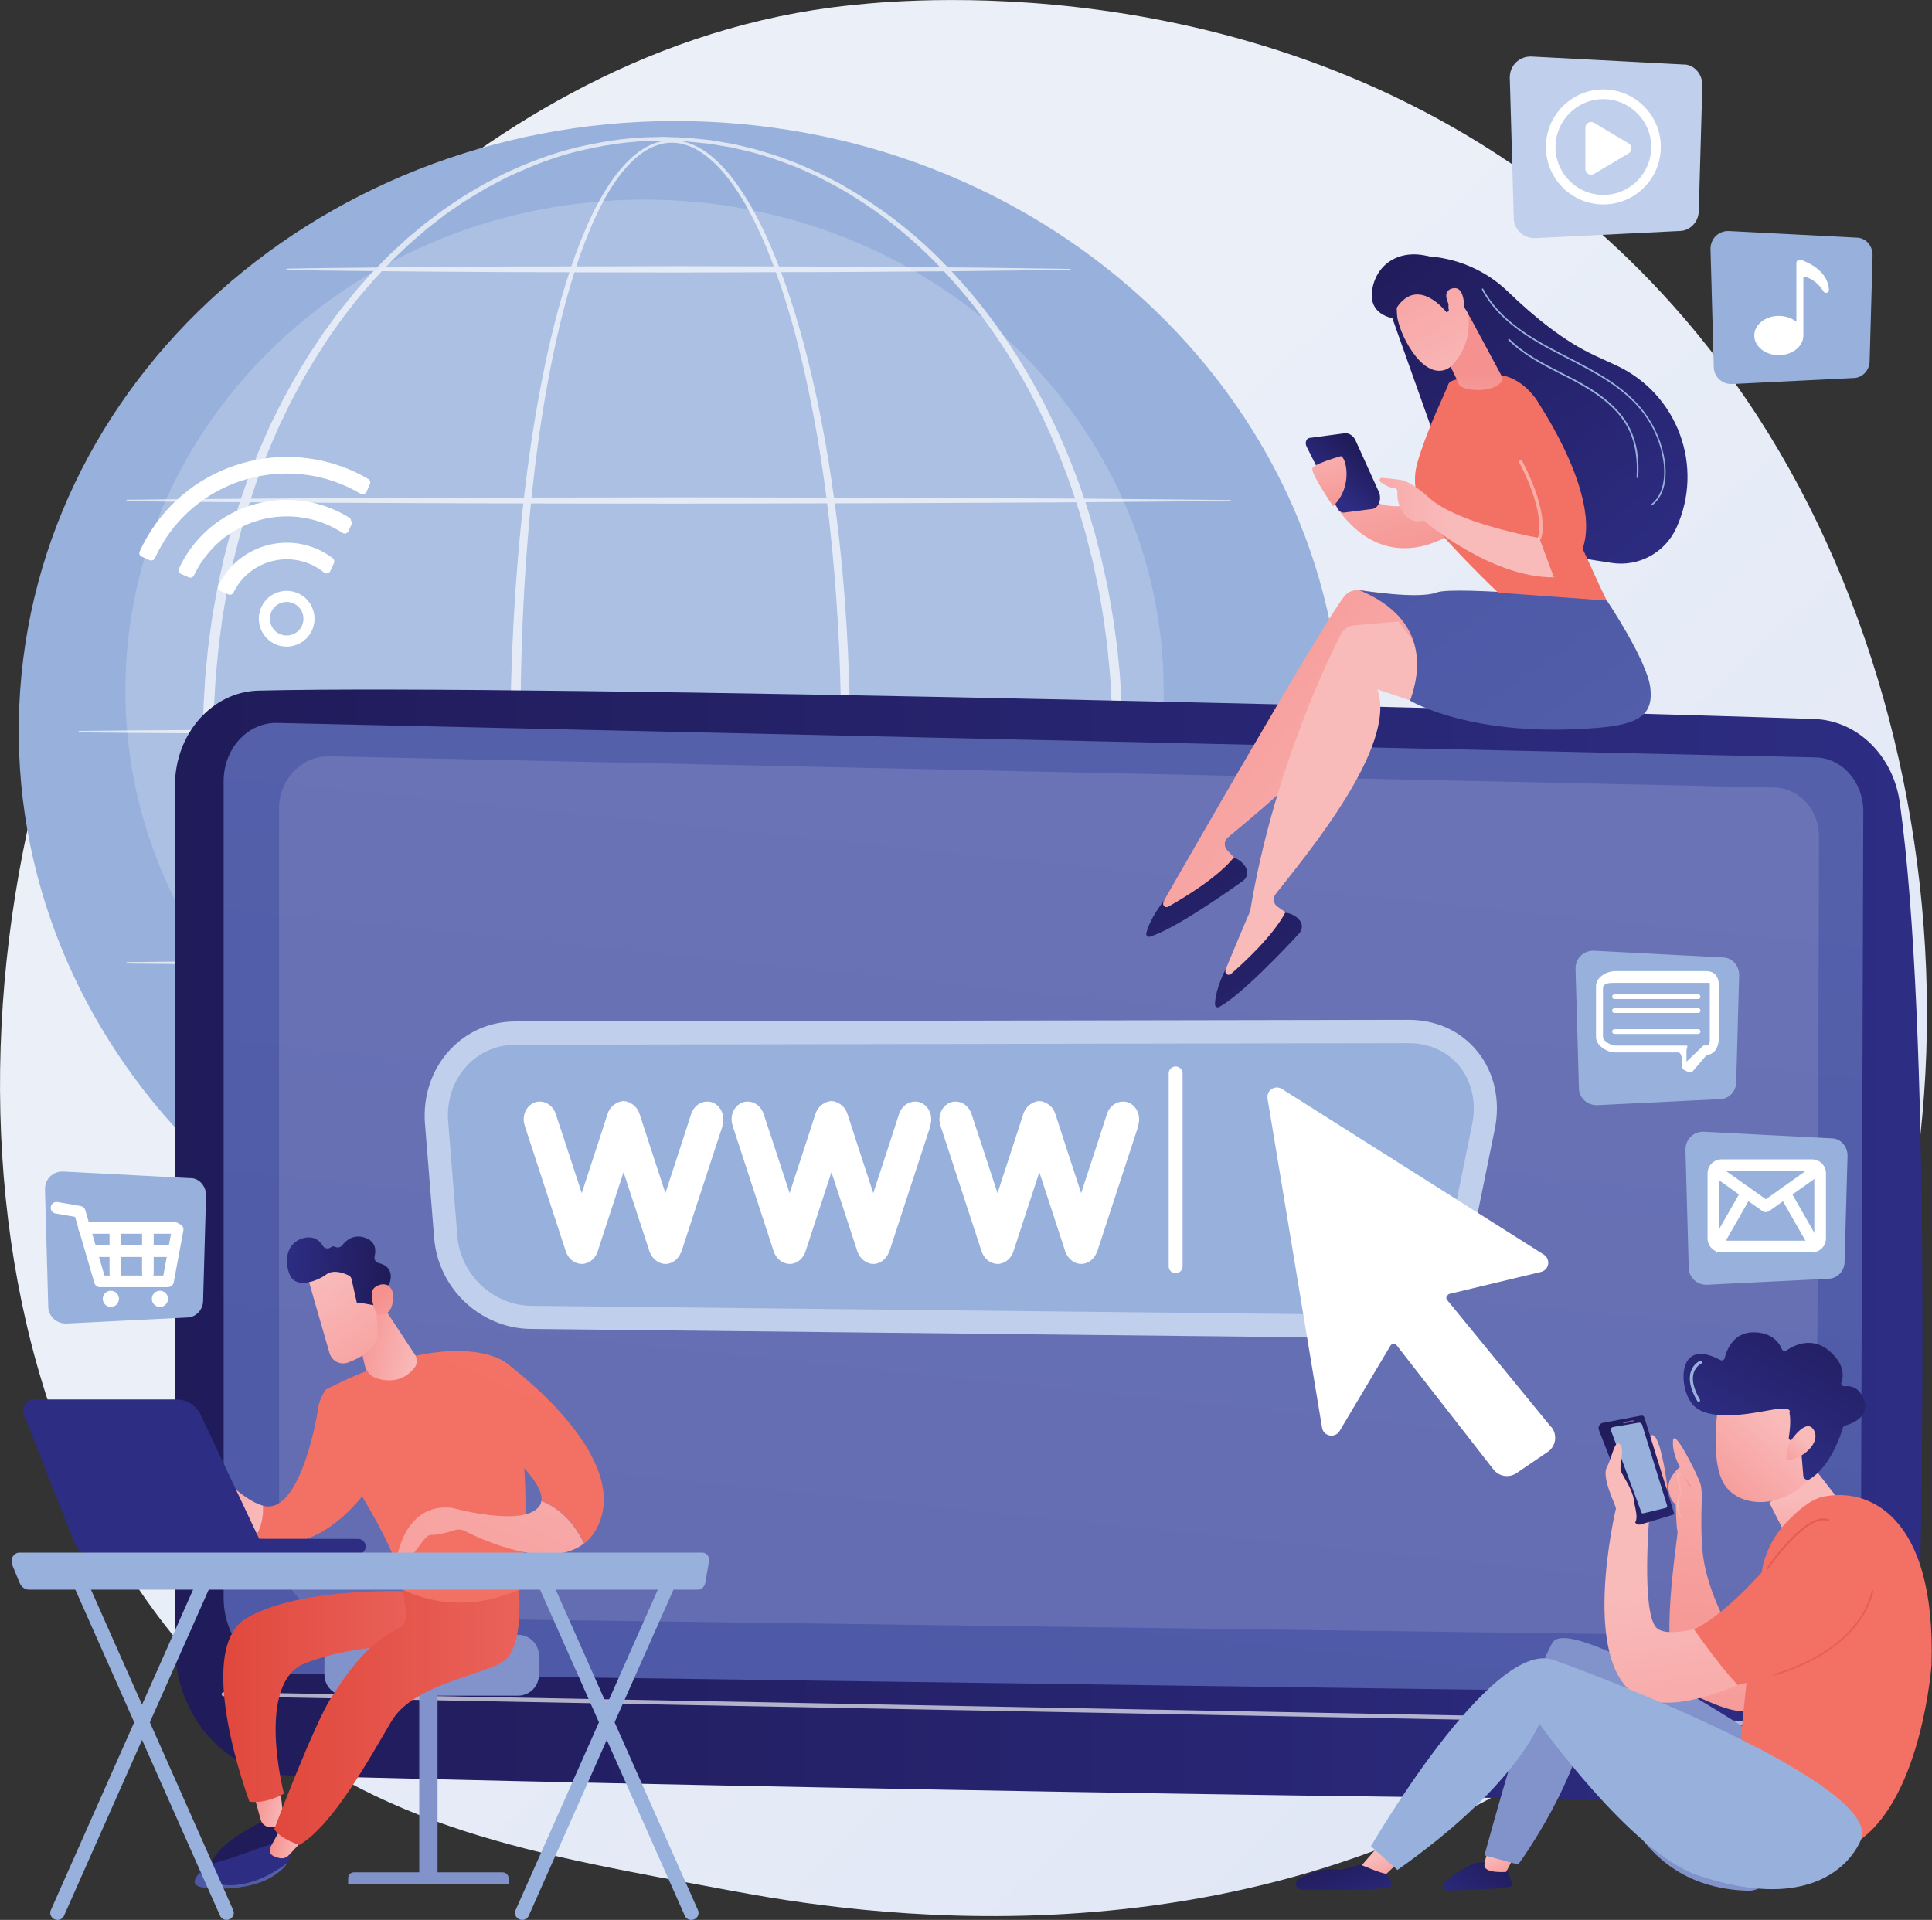 <svg width="165" height="164" viewBox="0 0 165 164" fill="none" xmlns="http://www.w3.org/2000/svg">
<rect x="0" y="0" width="165" height="164" fill="#333333" stroke="none"/>
<g clip-path="url(#clip0_394_4227)">
<path d="M144.776 140.766C140.488 145.189 136.663 147.785 133.729 149.743C105.111 168.868 72.388 163.362 62.276 161.474C45.954 158.432 32.182 156.29 20.349 145.582C-6.557 121.265 -5.247 70.531 15.301 39.099C17.738 35.375 38.26 4.93 71.044 0.638C71.847 0.533 72.441 0.472 72.965 0.419C78.039 -0.114 109.469 -2.955 135.1 18.54C138.768 21.616 144.671 27.167 150.147 35.628C170.162 66.572 170.232 114.499 144.767 140.766H144.776Z" fill="url(#paint0_linear_394_4227)"/>
<path d="M114.544 65.227C115.81 36.313 91.564 11.766 60.389 10.398C29.214 9.03 2.915 31.36 1.648 60.273C0.382 89.187 24.628 113.735 55.803 115.103C86.979 116.471 113.278 94.141 114.544 65.227Z" fill="#98B1DC"/>
<path opacity="0.19" d="M55.044 100.898C79.531 100.898 99.381 82.129 99.381 58.976C99.381 35.823 79.531 17.054 55.044 17.054C30.557 17.054 10.707 35.823 10.707 58.976C10.707 82.129 30.557 100.898 55.044 100.898Z" fill="white"/>
<g opacity="0.68">
<g style="mix-blend-mode:soft-light">
<path d="M72.572 63.005C72.572 63.005 72.572 63.87 72.554 65.496C72.528 67.122 72.484 69.508 72.318 72.533C72.161 75.566 71.89 79.237 71.375 83.433C70.851 87.629 70.109 92.349 68.834 97.401C68.188 99.927 67.41 102.532 66.371 105.146C65.847 106.448 65.253 107.759 64.537 109.027C63.821 110.294 62.983 111.544 61.882 112.593C61.332 113.118 60.712 113.59 59.996 113.922C59.289 114.254 58.477 114.411 57.682 114.324C56.878 114.245 56.119 113.931 55.455 113.493C54.791 113.056 54.206 112.506 53.682 111.911C52.634 110.714 51.813 109.333 51.088 107.899C50.364 106.466 49.752 104.962 49.202 103.433C48.111 100.364 47.263 97.156 46.565 93.879C45.866 90.601 45.325 87.253 44.888 83.87C44.032 77.096 43.622 70.155 43.578 63.224C43.578 59.753 43.692 56.292 43.875 52.839C44.067 49.386 44.347 45.96 44.74 42.568C45.133 39.177 45.63 35.82 46.268 32.542C46.914 29.256 47.691 26.039 48.731 22.945C49.246 21.398 49.831 19.894 50.521 18.443C51.219 17.001 52.014 15.611 53.036 14.405C53.551 13.802 54.119 13.251 54.782 12.814C55.437 12.377 56.188 12.071 56.974 12.001C57.167 11.983 57.367 11.983 57.559 11.983C57.76 11.992 57.953 12.018 58.145 12.045C58.529 12.114 58.896 12.237 59.254 12.394C59.961 12.709 60.581 13.163 61.14 13.67C62.249 14.693 63.114 15.917 63.865 17.158C64.616 18.408 65.245 19.693 65.803 20.987C66.912 23.565 67.751 26.153 68.45 28.661C69.838 33.679 70.659 38.39 71.235 42.577C71.523 44.675 71.742 46.642 71.916 48.46C72.082 50.278 72.205 51.956 72.301 53.468C72.484 56.502 72.545 58.879 72.572 60.505C72.598 62.131 72.598 62.996 72.598 62.996L72.572 63.005ZM71.82 63.005C71.82 63.005 71.82 62.14 71.812 60.523C71.794 58.906 71.742 56.528 71.576 53.512C71.489 52 71.375 50.339 71.218 48.521C71.061 46.703 70.86 44.745 70.598 42.656C70.336 40.567 70.004 38.355 69.576 36.03C69.148 33.705 68.633 31.284 67.978 28.775C67.314 26.275 66.511 23.696 65.445 21.118C64.904 19.833 64.301 18.548 63.577 17.316C62.852 16.083 62.013 14.868 60.948 13.863C60.415 13.364 59.813 12.919 59.149 12.604C58.477 12.298 57.743 12.132 57.001 12.211C56.258 12.289 55.551 12.586 54.931 13.006C54.302 13.434 53.752 13.976 53.263 14.562C52.276 15.751 51.508 17.132 50.844 18.565C50.18 19.999 49.621 21.502 49.123 23.041C48.137 26.118 47.394 29.334 46.792 32.604C46.189 35.882 45.735 39.221 45.386 42.603C44.687 49.369 44.425 56.283 44.451 63.189C44.434 70.094 44.783 77.008 45.578 83.756C45.98 87.13 46.495 90.469 47.159 93.73C47.822 96.99 48.635 100.181 49.691 103.231C50.224 104.752 50.818 106.247 51.516 107.663C52.215 109.079 53.018 110.434 54.014 111.597C54.512 112.174 55.062 112.707 55.691 113.118C56.311 113.528 57.001 113.826 57.725 113.904C58.45 113.983 59.175 113.834 59.83 113.52C60.485 113.214 61.07 112.759 61.585 112.261C62.625 111.247 63.428 110.015 64.127 108.773C64.817 107.523 65.393 106.23 65.9 104.936C66.912 102.34 67.655 99.752 68.275 97.244C68.886 94.735 69.367 92.296 69.759 89.971C70.152 87.646 70.449 85.426 70.694 83.337C70.938 81.248 71.122 79.29 71.261 77.472C71.41 75.653 71.515 73.984 71.593 72.48C71.751 69.465 71.794 67.087 71.812 65.47C71.829 63.853 71.829 62.988 71.829 62.988L71.82 63.005Z" fill="white"/>
</g>
<g style="mix-blend-mode:soft-light">
<path d="M95.87 63.014C95.87 63.014 95.87 63.294 95.853 63.827C95.853 64.098 95.844 64.43 95.835 64.824C95.835 65.217 95.826 65.68 95.783 66.205C95.748 66.729 95.713 67.315 95.678 67.962C95.634 68.608 95.556 69.299 95.486 70.059C95.425 70.82 95.302 71.624 95.18 72.49C95.076 73.355 94.901 74.264 94.735 75.225C94.691 75.461 94.656 75.706 94.604 75.96C94.552 76.204 94.499 76.449 94.438 76.703C94.324 77.21 94.22 77.717 94.106 78.25C93.975 78.774 93.835 79.308 93.696 79.858C93.626 80.129 93.556 80.409 93.477 80.689C93.399 80.968 93.311 81.248 93.224 81.528C92.569 83.792 91.687 86.187 90.596 88.678C89.495 91.16 88.141 93.739 86.474 96.291C84.805 98.844 82.814 101.387 80.457 103.765C78.107 106.151 75.33 108.319 72.213 110.129C71.828 110.373 71.418 110.566 71.016 110.775C70.815 110.88 70.615 110.985 70.405 111.09L70.099 111.247C69.995 111.3 69.89 111.344 69.785 111.387C69.366 111.571 68.947 111.763 68.519 111.947C68.414 111.99 68.309 112.043 68.204 112.087L67.881 112.209C67.663 112.288 67.445 112.375 67.226 112.454C66.362 112.803 65.453 113.039 64.545 113.319C64.082 113.433 63.619 113.538 63.157 113.642C62.921 113.695 62.694 113.756 62.458 113.8C62.222 113.835 61.986 113.878 61.751 113.913C61.515 113.948 61.279 113.992 61.043 114.027C60.807 114.071 60.572 114.106 60.327 114.123C59.847 114.167 59.367 114.219 58.877 114.263C58.633 114.298 58.388 114.298 58.153 114.307C57.908 114.307 57.664 114.324 57.419 114.333C57.175 114.333 56.93 114.35 56.685 114.359C56.423 114.359 56.196 114.35 55.943 114.342C55.454 114.324 54.965 114.324 54.476 114.289C53.978 114.237 53.489 114.193 52.992 114.141L52.616 114.106L52.249 114.045C52.005 114.001 51.76 113.966 51.507 113.922C51.262 113.878 51.009 113.843 50.765 113.8C50.52 113.756 50.276 113.686 50.031 113.634C48.057 113.223 46.119 112.559 44.232 111.737L43.525 111.422L43.167 111.265L42.826 111.09C42.364 110.854 41.909 110.618 41.447 110.373C40.556 109.849 39.639 109.333 38.783 108.73C38.346 108.442 37.91 108.153 37.49 107.83C37.071 107.515 36.643 107.2 36.233 106.877C35.831 106.536 35.421 106.204 35.019 105.863L34.713 105.609L34.425 105.338L33.84 104.796L33.255 104.255C33.063 104.071 32.88 103.879 32.696 103.686C32.329 103.302 31.945 102.926 31.578 102.533C31.22 102.13 30.871 101.728 30.513 101.326C30.329 101.125 30.164 100.915 29.998 100.706L29.491 100.076L28.985 99.447C28.819 99.237 28.662 99.01 28.504 98.8C28.19 98.363 27.858 97.935 27.552 97.489C26.95 96.589 26.33 95.688 25.788 94.744C25.203 93.818 24.706 92.847 24.173 91.895C23.919 91.405 23.684 90.916 23.439 90.426L23.072 89.683L22.741 88.931C22.522 88.424 22.287 87.926 22.077 87.419C21.876 86.903 21.675 86.397 21.466 85.881C21.256 85.374 21.081 84.849 20.898 84.325L20.627 83.538C20.54 83.276 20.444 83.014 20.365 82.751C20.042 81.694 19.71 80.636 19.439 79.552L19.23 78.748L19.125 78.346L19.038 77.935L18.68 76.301L18.592 75.89L18.514 75.479L18.365 74.657L18.217 73.836C18.165 73.565 18.121 73.285 18.086 73.014C17.938 71.913 17.763 70.802 17.675 69.692C17.431 67.472 17.361 65.234 17.326 62.997L17.361 61.327L17.379 60.497C17.379 60.217 17.405 59.937 17.422 59.658L17.518 57.979C17.553 57.42 17.623 56.869 17.675 56.31C17.763 55.2 17.938 54.09 18.086 52.988C18.121 52.708 18.165 52.438 18.217 52.166L18.365 51.345L18.514 50.523L18.592 50.112L18.68 49.702L19.038 48.076L19.125 47.665L19.23 47.263L19.439 46.459C19.701 45.375 20.042 44.317 20.365 43.259C20.444 42.997 20.54 42.735 20.627 42.473L20.898 41.686C21.081 41.161 21.256 40.637 21.466 40.13C21.666 39.614 21.876 39.107 22.077 38.592C22.295 38.085 22.522 37.586 22.741 37.079L23.072 36.328L23.439 35.593C23.684 35.104 23.919 34.606 24.173 34.125C24.706 33.163 25.212 32.202 25.788 31.275C26.339 30.331 26.959 29.44 27.552 28.539C27.867 28.094 28.19 27.665 28.504 27.228C28.662 27.01 28.819 26.791 28.985 26.581L29.491 25.952L29.998 25.323C30.164 25.113 30.338 24.903 30.513 24.702C30.871 24.3 31.229 23.898 31.578 23.496C31.936 23.102 32.321 22.727 32.696 22.342C32.888 22.15 33.063 21.957 33.255 21.774L33.84 21.232L34.425 20.69L34.713 20.419L35.019 20.165C35.429 19.825 35.831 19.492 36.233 19.151C36.652 18.828 37.071 18.522 37.49 18.199C37.901 17.875 38.346 17.596 38.783 17.298C39.639 16.695 40.547 16.188 41.447 15.664C41.909 15.428 42.364 15.192 42.826 14.956L43.167 14.781L43.516 14.624L44.224 14.309C46.11 13.496 48.04 12.832 50.014 12.421C51.978 12.001 53.961 11.722 55.926 11.713C56.17 11.713 56.415 11.695 56.668 11.695C56.913 11.695 57.157 11.713 57.402 11.722C57.646 11.722 57.891 11.739 58.126 11.748C58.371 11.757 58.607 11.757 58.851 11.791C59.332 11.844 59.821 11.888 60.301 11.931C60.545 11.949 60.781 11.992 61.017 12.027C61.253 12.071 61.489 12.106 61.724 12.15C61.96 12.194 62.196 12.229 62.432 12.264C62.667 12.307 62.895 12.368 63.13 12.421C63.593 12.534 64.056 12.631 64.51 12.753C65.41 13.033 66.318 13.277 67.183 13.618C67.401 13.697 67.619 13.776 67.837 13.863L68.161 13.986C68.265 14.029 68.37 14.082 68.475 14.125C68.894 14.309 69.322 14.501 69.741 14.685C69.846 14.729 69.951 14.772 70.056 14.825L70.361 14.982C70.562 15.087 70.763 15.192 70.973 15.297C71.374 15.506 71.785 15.699 72.169 15.944C75.295 17.744 78.064 19.903 80.413 22.29C82.771 24.658 84.762 27.202 86.43 29.754C88.098 32.307 89.451 34.877 90.561 37.368C91.661 39.85 92.543 42.254 93.198 44.518C93.285 44.798 93.364 45.078 93.451 45.357C93.521 45.637 93.6 45.917 93.669 46.188C93.809 46.738 93.949 47.272 94.08 47.796C94.193 48.32 94.307 48.836 94.421 49.343C94.473 49.597 94.525 49.841 94.586 50.086C94.639 50.331 94.674 50.576 94.717 50.82C94.883 51.782 95.067 52.691 95.171 53.556C95.285 54.422 95.416 55.226 95.477 55.978C95.547 56.729 95.634 57.429 95.669 58.075C95.704 58.714 95.739 59.299 95.774 59.824C95.809 60.348 95.818 60.811 95.826 61.205C95.826 61.607 95.844 61.939 95.853 62.21C95.861 62.752 95.87 63.032 95.87 63.032V63.014ZM95.006 63.014C95.006 63.014 95.006 62.734 94.988 62.201C94.988 61.93 94.979 61.607 94.971 61.205C94.971 60.811 94.971 60.357 94.927 59.841C94.901 59.325 94.866 58.748 94.831 58.11C94.796 57.472 94.717 56.791 94.647 56.039C94.595 55.287 94.473 54.492 94.359 53.644C94.263 52.787 94.089 51.895 93.931 50.943C93.888 50.707 93.853 50.462 93.8 50.217C93.748 49.972 93.696 49.728 93.643 49.483C93.538 48.985 93.425 48.478 93.32 47.953C93.189 47.438 93.058 46.904 92.918 46.371C92.849 46.1 92.779 45.829 92.709 45.55C92.63 45.279 92.543 44.999 92.464 44.719C91.835 42.481 90.997 40.104 89.941 37.63C88.875 35.165 87.574 32.604 85.95 30.06C84.325 27.517 82.395 24.991 80.081 22.613C77.784 20.235 75.077 18.05 71.994 16.249C71.619 16.013 71.208 15.821 70.815 15.603C70.615 15.498 70.414 15.393 70.213 15.288L69.916 15.131C69.811 15.078 69.706 15.034 69.61 14.991C69.2 14.807 68.781 14.615 68.361 14.431C68.257 14.388 68.152 14.335 68.047 14.291L67.724 14.169C67.506 14.09 67.296 14.003 67.078 13.924C66.222 13.575 65.322 13.339 64.432 13.059C63.977 12.945 63.523 12.84 63.06 12.736C62.834 12.683 62.606 12.622 62.371 12.578C62.135 12.543 61.908 12.499 61.672 12.464C61.436 12.43 61.2 12.386 60.973 12.342C60.738 12.298 60.502 12.264 60.266 12.246C59.794 12.202 59.314 12.15 58.843 12.106C58.607 12.071 58.362 12.071 58.118 12.062C57.873 12.062 57.637 12.045 57.393 12.036C57.148 12.036 56.904 12.019 56.659 12.01C56.423 12.01 56.179 12.027 55.934 12.027C53.987 12.045 52.031 12.325 50.083 12.753C48.136 13.164 46.223 13.837 44.372 14.659L43.673 14.973L43.324 15.131L42.983 15.305C42.529 15.541 42.075 15.777 41.621 16.022C40.739 16.547 39.848 17.054 39.001 17.657C38.573 17.945 38.145 18.234 37.735 18.557C37.325 18.872 36.905 19.186 36.504 19.51C36.111 19.851 35.709 20.192 35.316 20.532L35.019 20.786L34.731 21.057L34.163 21.599L33.596 22.141C33.412 22.325 33.229 22.517 33.045 22.709C32.687 23.094 32.312 23.47 31.963 23.863C31.613 24.265 31.273 24.667 30.923 25.06C30.749 25.262 30.583 25.462 30.417 25.672L29.928 26.302L29.439 26.931C29.273 27.141 29.124 27.359 28.967 27.578C28.662 28.015 28.347 28.443 28.041 28.889C27.465 29.789 26.863 30.681 26.339 31.616C25.78 32.534 25.291 33.495 24.784 34.448C24.54 34.929 24.312 35.419 24.077 35.908L23.727 36.642L23.404 37.394C23.195 37.892 22.976 38.391 22.767 38.898C22.575 39.404 22.383 39.911 22.182 40.419C21.981 40.925 21.815 41.441 21.64 41.957L21.378 42.735C21.291 42.997 21.204 43.251 21.125 43.513C20.819 44.562 20.496 45.602 20.243 46.677L20.042 47.472L19.937 47.875L19.85 48.277L19.509 49.885L19.422 50.287L19.352 50.689L19.212 51.502L19.073 52.315C19.02 52.586 18.977 52.857 18.951 53.128C18.811 54.221 18.645 55.304 18.558 56.406C18.514 56.957 18.444 57.498 18.409 58.049L18.313 59.693C18.304 59.964 18.278 60.243 18.269 60.514L18.252 61.345L18.226 62.997C18.243 67.402 18.654 71.808 19.509 76.117L19.85 77.725L19.937 78.127L20.042 78.529L20.243 79.325C20.496 80.391 20.819 81.432 21.125 82.481C21.195 82.743 21.291 83.005 21.378 83.258L21.64 84.036C21.815 84.552 21.981 85.068 22.182 85.575C22.374 86.082 22.566 86.589 22.767 87.096C22.968 87.603 23.195 88.092 23.404 88.591L23.727 89.334L24.077 90.068C24.312 90.557 24.54 91.047 24.784 91.528C25.291 92.48 25.78 93.442 26.347 94.36C26.871 95.295 27.474 96.186 28.059 97.087C28.365 97.524 28.679 97.961 28.985 98.389C29.142 98.608 29.29 98.826 29.456 99.036L29.945 99.665L30.434 100.295C30.6 100.505 30.757 100.714 30.941 100.907C31.29 101.309 31.631 101.711 31.98 102.104C32.329 102.498 32.705 102.873 33.063 103.258C33.246 103.45 33.421 103.643 33.613 103.826L34.181 104.368L34.748 104.91L35.037 105.181L35.334 105.435C35.727 105.775 36.128 106.116 36.521 106.449C36.923 106.772 37.342 107.087 37.752 107.401C38.154 107.725 38.591 108.013 39.019 108.302C39.857 108.905 40.757 109.412 41.639 109.936C42.093 110.172 42.547 110.408 42.992 110.644L43.333 110.819L43.682 110.976L44.381 111.291C46.232 112.104 48.145 112.777 50.083 113.188C50.328 113.24 50.564 113.31 50.808 113.354C51.053 113.398 51.297 113.433 51.542 113.476C51.786 113.52 52.031 113.555 52.275 113.599L52.642 113.66L53.009 113.695C53.498 113.747 53.978 113.791 54.467 113.843C54.956 113.878 55.445 113.887 55.934 113.905C56.179 113.905 56.432 113.931 56.659 113.922C56.904 113.922 57.14 113.905 57.384 113.896C57.629 113.896 57.864 113.878 58.109 113.87C58.353 113.861 58.589 113.861 58.825 113.826C59.305 113.774 59.777 113.73 60.248 113.677C60.484 113.66 60.72 113.616 60.956 113.581C61.192 113.538 61.428 113.503 61.654 113.459C61.89 113.415 62.117 113.38 62.353 113.337C62.589 113.293 62.816 113.232 63.043 113.179C63.497 113.066 63.96 112.969 64.405 112.856C65.296 112.576 66.196 112.34 67.043 111.99C67.261 111.912 67.471 111.833 67.689 111.746L68.012 111.623C68.117 111.58 68.222 111.527 68.326 111.483C68.746 111.3 69.156 111.108 69.575 110.924C69.68 110.88 69.785 110.837 69.881 110.784L70.178 110.627C70.379 110.522 70.58 110.417 70.78 110.312C71.173 110.102 71.584 109.91 71.959 109.674C75.042 107.882 77.749 105.706 80.046 103.328C82.352 100.959 84.29 98.433 85.915 95.889C87.539 93.346 88.84 90.793 89.906 88.328C90.971 85.863 91.809 83.486 92.438 81.248C92.517 80.968 92.604 80.697 92.683 80.418C92.752 80.138 92.822 79.867 92.892 79.596C93.032 79.054 93.163 78.53 93.294 78.014C93.407 77.489 93.512 76.982 93.617 76.484C93.669 76.239 93.722 75.995 93.774 75.75C93.827 75.505 93.862 75.269 93.905 75.024C94.062 74.072 94.237 73.18 94.342 72.323C94.455 71.467 94.578 70.671 94.63 69.928C94.691 69.185 94.778 68.495 94.814 67.857C94.848 67.227 94.883 66.65 94.909 66.135C94.945 65.619 94.945 65.164 94.953 64.762C94.953 64.369 94.962 64.028 94.971 63.766C94.979 63.233 94.988 62.953 94.988 62.953L95.006 63.014Z" fill="white"/>
</g>
<g style="mix-blend-mode:soft-light">
<path d="M10.847 42.691C10.847 42.691 12.323 42.674 14.899 42.648C17.476 42.63 21.152 42.604 25.571 42.569C29.99 42.551 35.142 42.525 40.661 42.508C46.181 42.508 52.067 42.49 57.962 42.481C63.847 42.49 69.742 42.499 75.261 42.516C78.021 42.525 80.693 42.534 83.217 42.551C85.75 42.569 88.142 42.578 90.352 42.586C94.771 42.604 98.447 42.656 101.024 42.674C103.6 42.7 105.076 42.718 105.076 42.718C105.093 42.718 105.111 42.735 105.111 42.752C105.111 42.77 105.093 42.787 105.076 42.787C105.076 42.787 103.6 42.805 101.024 42.831C98.447 42.849 94.771 42.892 90.352 42.919C88.142 42.927 85.75 42.945 83.217 42.953C80.685 42.962 78.021 42.971 75.261 42.988C69.742 42.997 63.856 43.006 57.962 43.023C52.075 43.023 46.181 43.006 40.661 42.997C35.142 42.971 29.99 42.953 25.571 42.936C21.152 42.901 17.476 42.875 14.899 42.857C12.323 42.831 10.847 42.814 10.847 42.814C10.812 42.814 10.795 42.787 10.795 42.752C10.795 42.718 10.821 42.7 10.847 42.7V42.691Z" fill="white"/>
</g>
<g style="mix-blend-mode:soft-light">
<path d="M24.513 22.945C24.513 22.945 25.561 22.928 27.387 22.901C29.212 22.884 31.831 22.858 34.967 22.823C36.539 22.814 38.233 22.797 40.032 22.788C41.831 22.779 43.726 22.753 45.682 22.762C49.603 22.762 53.786 22.744 57.961 22.735C62.144 22.744 66.318 22.753 70.239 22.77C72.195 22.77 74.09 22.788 75.889 22.805C77.688 22.823 79.382 22.831 80.954 22.84C84.089 22.858 86.701 22.91 88.534 22.928C90.36 22.954 91.408 22.971 91.408 22.971C91.425 22.971 91.442 22.989 91.442 23.006C91.442 23.024 91.425 23.041 91.408 23.041C91.408 23.041 90.36 23.059 88.534 23.085C86.709 23.102 84.089 23.146 80.954 23.172C79.382 23.181 77.688 23.199 75.889 23.207C74.09 23.225 72.195 23.234 70.239 23.242C66.318 23.251 62.135 23.26 57.961 23.277C53.777 23.277 49.603 23.26 45.682 23.251C43.726 23.251 41.831 23.234 40.032 23.225C38.233 23.216 36.539 23.199 34.967 23.19C31.831 23.155 29.22 23.129 27.387 23.111C25.561 23.085 24.513 23.067 24.513 23.067C24.478 23.067 24.461 23.041 24.461 23.006C24.461 22.971 24.487 22.954 24.513 22.954V22.945Z" fill="white"/>
</g>
<g style="mix-blend-mode:soft-light">
<path d="M6.759 62.437C6.759 62.437 8.358 62.42 11.161 62.394C13.964 62.376 17.964 62.35 22.758 62.315C27.561 62.297 33.159 62.271 39.159 62.254C45.158 62.254 51.559 62.236 57.961 62.227C64.362 62.236 70.763 62.245 76.763 62.263C79.767 62.271 82.666 62.28 85.417 62.297C88.168 62.315 90.77 62.324 93.163 62.332C97.966 62.367 101.966 62.394 104.76 62.42C107.564 62.446 109.162 62.464 109.162 62.464C109.179 62.464 109.197 62.481 109.197 62.498C109.197 62.516 109.179 62.533 109.162 62.533C109.162 62.533 107.564 62.551 104.76 62.577C101.957 62.595 97.957 62.63 93.163 62.665C90.761 62.673 88.159 62.691 85.417 62.7C82.666 62.708 79.767 62.717 76.763 62.734C70.763 62.743 64.362 62.752 57.961 62.77C51.559 62.77 45.158 62.752 39.159 62.743C33.159 62.717 27.561 62.7 22.758 62.682C17.955 62.647 13.955 62.621 11.161 62.603C8.358 62.577 6.759 62.56 6.759 62.56C6.724 62.56 6.707 62.533 6.707 62.498C6.707 62.464 6.733 62.446 6.759 62.446V62.437Z" fill="white"/>
</g>
<g style="mix-blend-mode:soft-light">
<path d="M10.847 82.183C10.847 82.183 12.323 82.166 14.899 82.14C17.476 82.122 21.152 82.096 25.571 82.061C29.99 82.044 35.142 82.017 40.661 82C46.181 82 52.067 81.982 57.962 81.974C63.847 81.982 69.742 81.991 75.261 82.009C78.021 82.017 80.693 82.026 83.217 82.044C85.75 82.061 88.142 82.07 90.352 82.079C94.771 82.096 98.447 82.148 101.024 82.166C103.6 82.192 105.076 82.21 105.076 82.21C105.093 82.21 105.111 82.227 105.111 82.245C105.111 82.262 105.093 82.28 105.076 82.28C105.076 82.28 103.6 82.297 101.024 82.323C98.447 82.341 94.771 82.385 90.352 82.411C88.142 82.419 85.75 82.437 83.217 82.446C80.685 82.454 78.021 82.463 75.261 82.481C69.742 82.489 63.856 82.498 57.962 82.516C52.075 82.516 46.181 82.498 40.661 82.489C35.142 82.463 29.99 82.446 25.571 82.428C21.152 82.393 17.476 82.367 14.899 82.35C12.323 82.323 10.847 82.306 10.847 82.306C10.812 82.306 10.795 82.28 10.795 82.245C10.795 82.21 10.821 82.192 10.847 82.192V82.183Z" fill="white"/>
</g>
<g style="mix-blend-mode:soft-light">
<path d="M93.093 102.183H26.199C26.085 102.183 25.998 102.096 25.998 101.982C25.998 101.869 26.085 101.781 26.199 101.781H93.093C93.207 101.781 93.294 101.869 93.294 101.982C93.294 102.096 93.207 102.183 93.093 102.183Z" fill="white"/>
</g>
</g>
<path d="M14.943 67.096V140.53C14.943 146.57 19.284 151.509 24.724 151.666C48.906 152.357 133.458 154.035 156.478 153.659C160.434 153.598 163.639 150.084 163.752 145.696C164.198 128.633 164.914 87.612 162.25 68.565C161.692 64.553 158.635 61.554 154.976 61.423C134.716 60.706 45.081 58.425 22.078 58.993C18.113 59.089 14.943 62.691 14.943 67.088V67.096Z" fill="url(#paint1_linear_394_4227)"/>
<path d="M19.1 66.738V136.5C19.1 140.023 21.65 142.899 24.828 142.951L153.168 144.708C156.32 144.761 158.905 141.946 158.914 138.45L159.132 69.308C159.132 66.808 157.342 64.762 155.089 64.701L23.693 61.755C21.169 61.686 19.1 63.932 19.1 66.729V66.738Z" fill="url(#paint2_linear_394_4227)"/>
<path opacity="0.12" d="M23.833 69.115V132.304C23.833 135.495 26.226 138.1 29.212 138.152L149.753 139.743C152.714 139.787 155.141 137.243 155.15 134.079L155.351 71.449C155.351 69.185 153.674 67.332 151.552 67.271L28.138 64.605C25.772 64.544 23.824 66.58 23.824 69.115H23.833Z" fill="white"/>
<path opacity="0.65" d="M159.884 147.558L19.1 144.9C19.004 144.9 18.926 144.813 18.926 144.717C18.926 144.621 19.004 144.551 19.109 144.542L159.893 147.199C159.989 147.199 160.067 147.287 160.067 147.383C160.067 147.479 159.989 147.558 159.893 147.558H159.884Z" fill="white"/>
<path d="M45.324 113.52C41.045 113.476 37.421 110.067 37.08 105.758L36.294 95.977C36.111 93.643 36.871 91.361 38.399 89.709C39.858 88.127 41.849 87.253 44.006 87.253L120.279 87.113C122.672 87.113 124.75 88.066 126.165 89.805C127.615 91.58 128.156 93.993 127.667 96.422L125.58 106.676C124.715 110.941 120.567 114.281 116.14 114.281L45.324 113.52Z" fill="#C0CFEB"/>
<path d="M120.278 89.106L44.005 89.246C40.547 89.246 37.988 92.253 38.276 95.828L39.062 105.61C39.324 108.887 42.136 111.51 45.35 111.545L116.069 112.305C119.562 112.34 122.942 109.718 123.64 106.291L125.728 96.038C126.487 92.288 124.068 89.106 120.287 89.106H120.278Z" fill="#98B1DC"/>
<path d="M61.717 96.152L58.198 106.912H58.18C58.014 107.436 57.595 107.812 57.141 107.926H57.123C57.123 107.926 57.08 107.943 57.071 107.943H57.045C57.045 107.943 57.019 107.961 57.001 107.961H56.669C56.669 107.961 56.643 107.943 56.626 107.943H56.599C56.599 107.943 56.556 107.926 56.547 107.926H56.53C56.075 107.812 55.656 107.436 55.473 106.912L53.255 100.129L51.037 106.912C50.871 107.436 50.452 107.812 49.997 107.926H49.98C49.98 107.926 49.936 107.943 49.928 107.943H49.901C49.901 107.943 49.875 107.961 49.858 107.961H49.526C49.526 107.961 49.5 107.943 49.482 107.943H49.456C49.456 107.943 49.412 107.926 49.404 107.926H49.386C48.914 107.812 48.513 107.436 48.329 106.912L44.81 96.152V96.125C44.758 95.959 44.723 95.776 44.723 95.61C44.723 94.972 45.098 94.377 45.675 94.167C45.814 94.115 45.963 94.097 46.102 94.097C46.696 94.097 47.264 94.517 47.465 95.164C47.482 95.19 48.687 98.87 49.683 101.921C50.678 98.87 51.884 95.19 51.884 95.164C52.032 94.692 52.355 94.36 52.739 94.194L52.757 94.176C52.757 94.176 52.783 94.159 52.801 94.159H52.818C52.818 94.159 52.836 94.141 52.844 94.141H52.87C52.87 94.141 52.897 94.124 52.914 94.124L52.932 94.106C52.932 94.106 52.975 94.106 52.984 94.089H53.002C53.002 94.089 53.045 94.089 53.054 94.071H53.141C53.141 94.071 53.185 94.071 53.194 94.054H53.316C53.316 94.054 53.342 94.071 53.359 94.071H53.447C53.447 94.071 53.49 94.089 53.517 94.089C53.543 94.106 53.56 94.106 53.569 94.106C53.578 94.106 53.587 94.106 53.587 94.124C53.613 94.124 53.63 94.124 53.639 94.141H53.665C53.665 94.141 53.683 94.159 53.691 94.159H53.709C53.709 94.159 53.735 94.176 53.752 94.176L53.77 94.194C54.154 94.36 54.477 94.692 54.626 95.164C54.626 95.19 55.831 98.87 56.827 101.921C57.822 98.87 59.027 95.19 59.027 95.164C59.237 94.508 59.804 94.097 60.398 94.097C60.538 94.097 60.687 94.115 60.826 94.167C61.411 94.377 61.778 94.972 61.778 95.61C61.778 95.776 61.752 95.959 61.691 96.125V96.152H61.717Z" fill="white"/>
<path d="M79.471 96.152L75.951 106.912H75.934C75.768 107.436 75.349 107.812 74.895 107.926H74.877C74.877 107.926 74.834 107.943 74.825 107.943H74.799C74.799 107.943 74.772 107.961 74.755 107.961H74.423C74.423 107.961 74.397 107.943 74.379 107.943H74.353C74.353 107.943 74.31 107.926 74.301 107.926H74.284C73.829 107.812 73.41 107.436 73.227 106.912L71.009 100.129L68.79 106.912C68.624 107.436 68.205 107.812 67.751 107.926H67.734C67.734 107.926 67.69 107.943 67.681 107.943H67.655C67.655 107.943 67.629 107.961 67.612 107.961H67.28C67.28 107.961 67.254 107.943 67.236 107.943H67.21C67.21 107.943 67.166 107.926 67.157 107.926H67.14C66.668 107.812 66.267 107.436 66.083 106.912L62.564 96.152V96.125C62.511 95.959 62.477 95.776 62.477 95.61C62.477 94.972 62.852 94.377 63.428 94.167C63.568 94.115 63.717 94.097 63.856 94.097C64.45 94.097 65.018 94.517 65.219 95.164C65.236 95.19 66.441 98.87 67.437 101.921C68.432 98.87 69.638 95.19 69.638 95.164C69.786 94.692 70.109 94.36 70.493 94.194L70.511 94.176C70.511 94.176 70.537 94.159 70.555 94.159H70.572C70.572 94.159 70.59 94.141 70.598 94.141H70.624C70.624 94.141 70.651 94.124 70.668 94.124L70.686 94.106C70.686 94.106 70.729 94.106 70.738 94.089H70.755C70.755 94.089 70.799 94.089 70.808 94.071H70.895C70.895 94.071 70.939 94.071 70.948 94.054H71.07C71.07 94.054 71.096 94.071 71.113 94.071H71.201C71.201 94.071 71.244 94.089 71.271 94.089C71.297 94.106 71.314 94.106 71.323 94.106C71.332 94.106 71.341 94.106 71.341 94.124C71.367 94.124 71.384 94.124 71.393 94.141H71.419C71.419 94.141 71.436 94.159 71.445 94.159H71.463C71.463 94.159 71.489 94.176 71.506 94.176L71.524 94.194C71.908 94.36 72.231 94.692 72.38 95.164C72.38 95.19 73.585 98.87 74.58 101.921C75.576 98.87 76.781 95.19 76.781 95.164C76.991 94.508 77.558 94.097 78.152 94.097C78.292 94.097 78.44 94.115 78.58 94.167C79.165 94.377 79.532 94.972 79.532 95.61C79.532 95.776 79.506 95.959 79.445 96.125V96.152H79.471Z" fill="white"/>
<path d="M97.225 96.152L93.705 106.912H93.688C93.522 107.436 93.103 107.812 92.649 107.926H92.631C92.631 107.926 92.588 107.943 92.579 107.943H92.553C92.553 107.943 92.526 107.961 92.509 107.961H92.177C92.177 107.961 92.151 107.943 92.133 107.943H92.107C92.107 107.943 92.064 107.926 92.055 107.926H92.037C91.583 107.812 91.164 107.436 90.981 106.912L88.763 100.129L86.544 106.912C86.378 107.436 85.959 107.812 85.505 107.926H85.488C85.488 107.926 85.444 107.943 85.435 107.943H85.409C85.409 107.943 85.383 107.961 85.365 107.961H85.034C85.034 107.961 85.007 107.943 84.99 107.943H84.964C84.964 107.943 84.92 107.926 84.911 107.926H84.894C84.422 107.812 84.021 107.436 83.837 106.912L80.318 96.152V96.125C80.265 95.959 80.231 95.776 80.231 95.61C80.231 94.972 80.606 94.377 81.182 94.167C81.322 94.115 81.471 94.097 81.61 94.097C82.204 94.097 82.772 94.517 82.973 95.164C82.99 95.19 84.195 98.87 85.191 101.921C86.186 98.87 87.391 95.19 87.391 95.164C87.54 94.692 87.863 94.36 88.247 94.194L88.265 94.176C88.265 94.176 88.291 94.159 88.308 94.159H88.326C88.326 94.159 88.343 94.141 88.352 94.141H88.378C88.378 94.141 88.404 94.124 88.422 94.124L88.439 94.106C88.439 94.106 88.483 94.106 88.492 94.089H88.509C88.509 94.089 88.553 94.089 88.562 94.071H88.649C88.649 94.071 88.693 94.071 88.701 94.054H88.824C88.824 94.054 88.85 94.071 88.867 94.071H88.955C88.955 94.071 88.998 94.089 89.025 94.089C89.051 94.106 89.068 94.106 89.077 94.106C89.086 94.106 89.094 94.106 89.094 94.124C89.121 94.124 89.138 94.124 89.147 94.141H89.173C89.173 94.141 89.191 94.159 89.199 94.159H89.217C89.217 94.159 89.243 94.176 89.26 94.176L89.278 94.194C89.662 94.36 89.985 94.692 90.134 95.164C90.134 95.19 91.339 98.87 92.334 101.921C93.33 98.87 94.535 95.19 94.535 95.164C94.745 94.508 95.312 94.097 95.906 94.097C96.046 94.097 96.194 94.115 96.334 94.167C96.919 94.377 97.286 94.972 97.286 95.61C97.286 95.776 97.26 95.959 97.199 96.125V96.152H97.225Z" fill="white"/>
<path d="M100.998 108.171C100.998 108.503 100.728 108.765 100.404 108.765C100.073 108.765 99.811 108.494 99.811 108.171V91.694C99.811 91.362 100.081 91.1 100.404 91.1C100.736 91.1 100.998 91.371 100.998 91.694V108.171Z" fill="white"/>
<path d="M132.461 121.885L123.589 111.046C123.519 110.959 123.501 110.845 123.536 110.74C123.571 110.636 123.658 110.557 123.763 110.531L131.605 108.651C131.92 108.573 132.164 108.319 132.217 107.996C132.269 107.672 132.121 107.349 131.85 107.174L109.485 93.022C109.214 92.847 108.865 92.856 108.603 93.031C108.332 93.206 108.201 93.529 108.254 93.844L112.908 121.955C112.961 122.296 113.223 122.558 113.563 122.62C113.895 122.681 114.236 122.532 114.41 122.235L118.751 114.945C118.803 114.858 118.899 114.796 119.004 114.788C119.109 114.788 119.213 114.831 119.275 114.91L127.545 125.522C128.016 126.134 128.881 126.265 129.518 125.836L132.173 124.027C132.514 123.8 132.741 123.433 132.802 123.03C132.863 122.62 132.749 122.209 132.487 121.894L132.461 121.885Z" fill="white"/>
<path d="M37.368 143.686H35.805V160.634H37.368V143.686Z" fill="#8193CA"/>
<path d="M43.445 160.958H29.734V160.425C29.734 160.154 29.953 159.936 30.223 159.936H42.921C43.209 159.936 43.445 160.172 43.445 160.46V160.95V160.958Z" fill="#8193CA"/>
<path d="M44.24 139.647H29.499C28.511 139.647 27.709 140.45 27.709 141.439V143.056C27.709 144.046 28.511 144.848 29.499 144.848H44.24C45.229 144.848 46.031 144.046 46.031 143.056V141.439C46.031 140.45 45.229 139.647 44.24 139.647Z" fill="#8193CA"/>
<path d="M22.706 155.477C22.706 155.477 17.641 157.663 17.938 159.944C17.938 159.944 23.169 158.939 24.104 157.444C25.038 155.949 24.523 155.084 24.523 155.084L22.706 155.486V155.477Z" fill="url(#paint3_linear_394_4227)"/>
<path d="M23.946 152.986L24.199 155.207C24.234 155.539 24.051 155.871 23.736 155.984C23.579 156.046 23.37 156.081 23.099 156.081C22.715 156.081 22.374 155.827 22.269 155.46L21.771 153.659L23.946 152.978V152.986Z" fill="url(#paint4_linear_394_4227)"/>
<path d="M35.002 135.941C35.002 135.941 25.693 135.513 21.064 138.214C16.436 140.915 21.3 153.895 21.3 153.895C21.3 153.895 22.514 154.157 24.252 153.222C24.252 153.222 21.763 143.72 26.085 142.068C30.941 140.206 35.962 140.661 35.962 140.661L35.028 136.229L35.002 135.932V135.941Z" fill="url(#paint5_linear_394_4227)"/>
<path d="M18.95 158.948C20.006 158.712 23.15 157.418 23.622 157.436C24.102 157.453 24.775 158.17 24.775 158.17C24.775 158.17 24.888 158.563 24.548 159.123C23.735 159.752 21.998 160.915 19.972 161.037C18.478 161.133 17.587 160.539 17.072 159.962C17.518 159.525 18.242 159.105 18.95 158.957V158.948Z" fill="url(#paint6_linear_394_4227)"/>
<path d="M19.981 161.029C22.007 160.897 23.744 159.744 24.557 159.114C24.33 159.49 23.884 159.953 23.063 160.417C21.02 161.571 17.631 161.404 16.959 161.142C16.418 160.932 16.584 160.434 17.081 159.953C17.596 160.53 18.487 161.125 19.981 161.029Z" fill="url(#paint7_linear_394_4227)"/>
<path d="M25.894 156.998C25.824 157.261 25.082 158.047 24.654 158.484C24.453 158.694 24.156 158.781 23.868 158.72C23.684 158.677 23.483 158.615 23.309 158.519C23.047 158.379 22.951 158.038 23.099 157.776L24.182 155.801L25.894 156.99V156.998Z" fill="url(#paint8_linear_394_4227)"/>
<path d="M44.233 135.154C44.233 135.154 45.045 140.923 42.696 142.103C40.346 143.284 35.194 144.053 33.421 147.051C31.648 150.04 28.461 155.914 25.561 157.601C25.561 157.601 23.902 157.059 23.422 156.247C23.422 156.247 26.863 147.182 28.304 144.988C29.544 143.082 31.369 140.329 33.954 139.149C34.696 138.808 34.748 138.021 34.617 137.217L34.382 135.749L44.241 135.154H44.233Z" fill="url(#paint9_linear_394_4227)"/>
<path d="M22.453 128.616C25.746 129.56 27.222 120.277 27.204 120.05L32.252 125.959C32.252 125.959 29.239 131.256 24.698 131.824C23.545 131.964 22.567 131.772 21.746 131.396C22.349 130.408 22.488 129.429 22.445 128.616H22.453Z" fill="url(#paint10_linear_394_4227)"/>
<path d="M16.357 125.583C17.789 124.989 19.012 126.169 19.012 126.169C20.435 127.629 21.562 128.363 22.461 128.617C22.505 129.429 22.374 130.408 21.763 131.396C19.99 130.583 18.951 128.94 18.531 128.118C18.374 127.821 18.016 127.699 17.719 127.839C17.414 127.987 17.099 128.214 17.082 128.512C17.047 129.115 16.331 129.15 16.322 128.922C16.322 128.704 16.872 127.515 16.872 127.515C16.872 127.515 15.222 128.573 14.584 128.975C13.938 129.377 13.396 128.713 13.396 128.713C13.396 128.713 14.925 126.16 16.366 125.575L16.357 125.583Z" fill="url(#paint11_linear_394_4227)"/>
<path d="M42.958 116.239C42.958 116.239 38.531 113.215 27.842 118.686C27.842 118.686 26.741 120.085 27.256 121.658C27.772 123.232 34.121 131.754 34.365 135.758C34.365 135.758 38.705 138.31 44.338 135.784C44.338 135.784 46.224 125.216 42.958 116.248V116.239Z" fill="url(#paint12_linear_394_4227)"/>
<path d="M32.662 111.501L35.492 115.802C35.666 116.142 35.631 116.553 35.387 116.851C34.907 117.454 33.902 118.267 32.182 117.742C31.675 117.585 31.282 117.174 31.16 116.649L30.252 112.821L32.654 111.501H32.662Z" fill="url(#paint13_linear_394_4227)"/>
<path d="M46.242 128.214C46.539 126.125 41.037 122.087 41.037 122.087L42.967 116.23C42.967 116.23 53.473 123.739 51.263 129.867C50.949 130.749 50.477 131.387 49.901 131.842C48.792 129.561 47.281 128.608 46.251 128.214H46.242Z" fill="url(#paint14_linear_394_4227)"/>
<path d="M38.557 128.791C38.557 128.791 44.783 130.53 46.076 128.633C46.163 128.502 46.216 128.362 46.233 128.214C47.264 128.607 48.774 129.551 49.883 131.841C46.923 134.167 41.229 131.562 39.675 130.775C39.421 130.644 39.124 130.618 38.854 130.705C38.304 130.88 37.352 131.142 36.819 131.116C36.042 131.072 35.203 133.887 33.885 133.179C33.885 133.179 34.487 128.371 38.557 128.8V128.791Z" fill="url(#paint15_linear_394_4227)"/>
<path d="M26.198 108.783C26.198 108.853 27.482 113.32 28.146 115.592C28.346 116.283 29.106 116.65 29.77 116.37L30.276 116.16C30.975 115.872 32.198 114.963 32.259 114.211L32.023 108.818C32.023 108.818 26.277 107.131 26.189 108.783H26.198Z" fill="url(#paint16_linear_394_4227)"/>
<path d="M31.989 107.323C32.12 106.816 32.128 106.064 31.177 105.732C30.207 105.391 29.552 105.951 29.212 106.388C29.072 106.563 28.836 106.615 28.635 106.51C28.522 106.449 28.382 106.44 28.225 106.563C28.015 106.72 27.701 106.65 27.57 106.423C27.308 105.986 26.81 105.531 25.91 105.767C24.312 106.187 24.286 107.996 24.81 109.019C25.325 110.033 27.037 109.482 27.858 108.87C28.487 108.407 29.386 108.757 29.779 108.949C29.901 109.01 29.998 109.124 30.024 109.264L30.469 111.265C30.967 111.318 31.456 111.405 31.945 111.501C31.945 111.353 31.936 111.222 31.936 111.134C31.954 110.47 32.731 110.007 33.063 109.832C33.176 109.779 33.255 109.674 33.29 109.561C33.421 109.141 33.561 108.18 32.338 107.891C32.085 107.83 31.927 107.577 31.997 107.323H31.989Z" fill="url(#paint17_linear_394_4227)"/>
<path d="M32.182 112.306C32.182 112.306 31.352 110.496 31.998 109.981C32.645 109.465 33.675 109.614 33.57 110.986C33.439 112.69 32.182 112.306 32.182 112.306Z" fill="url(#paint18_linear_394_4227)"/>
<path d="M30.609 132.76C30.609 132.76 30.583 132.76 30.574 132.76L16.025 132.742C15.667 132.742 15.37 132.454 15.379 132.086C15.379 131.728 15.676 131.431 16.034 131.44L30.583 131.457C30.941 131.457 31.238 131.746 31.229 132.113C31.229 132.462 30.959 132.742 30.609 132.76Z" fill="url(#paint19_linear_394_4227)"/>
<path d="M2.943 119.543H15.064C15.955 119.543 16.776 120.059 17.151 120.872L22.749 132.759H7.693C7.117 132.759 6.602 132.41 6.392 131.868L2.052 120.863C1.799 120.225 2.27 119.534 2.951 119.534L2.943 119.543Z" fill="url(#paint20_linear_394_4227)"/>
<path d="M4.908 164.001C4.829 164.001 4.742 163.983 4.663 163.948C4.349 163.817 4.209 163.467 4.34 163.17L17.16 134.281C17.291 133.984 17.649 133.844 17.963 133.975C18.278 134.106 18.418 134.456 18.287 134.753L5.467 163.642C5.37 163.87 5.143 164.001 4.908 164.001Z" fill="#98B1DC"/>
<path d="M19.352 164.001C19.116 164.001 18.889 163.87 18.793 163.642L5.973 134.753C5.842 134.456 5.982 134.106 6.296 133.975C6.602 133.844 6.968 133.984 7.099 134.281L19.919 163.17C20.05 163.467 19.911 163.817 19.596 163.948C19.518 163.983 19.439 164.001 19.352 164.001Z" fill="#98B1DC"/>
<path d="M44.599 164.001C44.52 164.001 44.433 163.983 44.355 163.948C44.04 163.817 43.9 163.467 44.031 163.17L56.851 134.281C56.982 133.984 57.34 133.844 57.655 133.975C57.969 134.106 58.109 134.456 57.978 134.753L45.158 163.642C45.062 163.87 44.835 164.001 44.599 164.001Z" fill="#98B1DC"/>
<path d="M59.043 164.001C58.807 164.001 58.58 163.87 58.484 163.642L45.664 134.753C45.533 134.456 45.673 134.106 45.987 133.975C46.293 133.844 46.66 133.984 46.791 134.281L59.611 163.17C59.742 163.467 59.602 163.817 59.288 163.948C59.209 163.983 59.13 164.001 59.043 164.001Z" fill="#98B1DC"/>
<path d="M60.554 133.398C60.589 133.206 60.545 133.014 60.432 132.865C60.318 132.716 60.161 132.629 59.986 132.629H1.651C1.423 132.629 1.214 132.76 1.092 132.97C0.969 133.18 0.952 133.451 1.048 133.687L1.677 135.216C1.825 135.566 2.131 135.793 2.48 135.793H59.585C59.908 135.793 60.179 135.54 60.24 135.181L60.545 133.398H60.554Z" fill="#98B1DC"/>
<path d="M143.841 5.515L130.82 4.833C129.755 4.781 128.908 5.611 128.942 6.678L129.283 18.662C129.309 19.641 130.156 20.392 131.161 20.34L143.526 19.728C144.365 19.684 145.055 18.942 145.081 18.059L145.387 7.325C145.413 6.372 144.732 5.55 143.85 5.506L143.841 5.515Z" fill="#C0CFEB"/>
<path d="M136.933 17.465C134.226 17.465 132.025 15.262 132.025 12.552C132.025 9.842 134.226 7.64 136.933 7.64C139.641 7.64 141.841 9.842 141.841 12.552C141.841 15.262 139.641 17.465 136.933 17.465ZM136.933 8.47C134.68 8.47 132.846 10.306 132.846 12.561C132.846 14.816 134.68 16.652 136.933 16.652C139.186 16.652 141.02 14.816 141.02 12.561C141.02 10.306 139.186 8.47 136.933 8.47Z" fill="white"/>
<path fill-rule="evenodd" clip-rule="evenodd" d="M135.396 14.44V10.909C135.396 10.533 135.807 10.297 136.13 10.489L139.099 12.255C139.414 12.447 139.414 12.902 139.099 13.094L136.13 14.86C135.807 15.052 135.396 14.816 135.396 14.44Z" fill="white"/>
<path d="M16.304 100.644L5.414 100.076C4.524 100.032 3.816 100.723 3.842 101.623L4.122 111.649C4.148 112.471 4.856 113.092 5.694 113.057L16.042 112.541C16.741 112.506 17.326 111.885 17.344 111.142L17.597 102.157C17.623 101.352 17.047 100.671 16.313 100.636L16.304 100.644Z" fill="#98B1DC"/>
<path d="M14.34 109.953H8.533C8.314 109.953 8.122 109.805 8.061 109.595L6.411 103.948L4.743 103.66C4.472 103.616 4.289 103.354 4.341 103.083C4.393 102.812 4.647 102.628 4.917 102.681L6.891 103.022C7.074 103.057 7.232 103.188 7.284 103.371L8.917 108.957H13.947L14.69 104.936C14.742 104.665 14.995 104.49 15.266 104.543C15.537 104.595 15.711 104.849 15.659 105.12L14.838 109.543C14.794 109.779 14.593 109.945 14.349 109.945L14.34 109.953Z" fill="white"/>
<path d="M14.908 105.391H7.179C6.909 105.391 6.682 105.172 6.682 104.893C6.682 104.613 6.9 104.395 7.179 104.395H14.917C15.188 104.395 15.415 104.613 15.415 104.893C15.415 105.172 15.196 105.391 14.917 105.391H14.908Z" fill="white"/>
<path d="M9.851 109.263C9.581 109.263 9.354 109.044 9.354 108.765V104.988C9.354 104.718 9.572 104.49 9.851 104.49C10.131 104.49 10.349 104.709 10.349 104.988V108.765C10.349 109.036 10.131 109.263 9.851 109.263Z" fill="white"/>
<path d="M12.629 109.263C12.358 109.263 12.131 109.044 12.131 108.765V104.988C12.131 104.718 12.349 104.49 12.629 104.49C12.908 104.49 13.126 104.709 13.126 104.988V108.765C13.126 109.036 12.908 109.263 12.629 109.263Z" fill="white"/>
<path d="M14.514 107.374H7.965C7.694 107.374 7.467 107.156 7.467 106.876C7.467 106.596 7.685 106.378 7.965 106.378H14.514C14.785 106.378 15.012 106.596 15.012 106.876C15.012 107.156 14.794 107.374 14.514 107.374Z" fill="white"/>
<path d="M10.157 110.95C10.157 111.326 9.851 111.641 9.467 111.641C9.083 111.641 8.777 111.335 8.777 110.95C8.777 110.566 9.083 110.26 9.467 110.26C9.851 110.26 10.157 110.566 10.157 110.95Z" fill="white"/>
<path d="M14.349 110.95C14.349 111.326 14.043 111.641 13.659 111.641C13.274 111.641 12.969 111.335 12.969 110.95C12.969 110.566 13.274 110.26 13.659 110.26C14.043 110.26 14.349 110.566 14.349 110.95Z" fill="white"/>
<path d="M156.504 97.244L145.535 96.676C144.636 96.632 143.928 97.331 143.946 98.232L144.225 108.328C144.251 109.149 144.959 109.787 145.806 109.744L156.224 109.228C156.931 109.193 157.517 108.564 157.534 107.821L157.787 98.774C157.814 97.969 157.237 97.279 156.495 97.244H156.504Z" fill="#98B1DC"/>
<path d="M154.748 106.982H147.028C146.365 106.982 145.832 106.449 145.832 105.784V100.234C145.832 99.569 146.365 99.036 147.028 99.036H154.748C155.412 99.036 155.945 99.569 155.945 100.234V105.784C155.945 106.449 155.412 106.982 154.748 106.982ZM147.028 100.033C146.915 100.033 146.828 100.129 146.828 100.234V105.784C146.828 105.898 146.924 105.985 147.028 105.985H154.748C154.862 105.985 154.949 105.889 154.949 105.784V100.234C154.949 100.12 154.853 100.033 154.748 100.033H147.028Z" fill="white"/>
<path d="M150.81 103.546C150.705 103.546 150.609 103.52 150.522 103.459L146.217 100.399C145.989 100.242 145.937 99.927 146.103 99.709C146.26 99.482 146.575 99.429 146.793 99.595L150.81 102.445L154.775 99.621C155.002 99.464 155.307 99.517 155.465 99.735C155.622 99.962 155.569 100.268 155.351 100.426L151.098 103.45C151.011 103.511 150.915 103.537 150.81 103.537V103.546Z" fill="white"/>
<path d="M146.584 107.034L146.435 106.055L146.505 106.545L146.086 106.274C146.173 106.134 147.719 103.424 148.741 101.632C148.88 101.396 149.177 101.309 149.413 101.449C149.649 101.589 149.736 101.886 149.597 102.122C149.597 102.122 148.933 103.285 148.269 104.456C147.937 105.041 147.605 105.618 147.352 106.055C146.997 106.679 146.738 107.002 146.575 107.026L146.584 107.034Z" fill="white"/>
<path d="M155.01 107.034C154.852 107.011 154.596 106.688 154.241 106.064C153.988 105.627 153.656 105.042 153.324 104.465C152.66 103.302 151.997 102.131 151.997 102.131C151.857 101.895 151.944 101.589 152.18 101.458C152.416 101.318 152.722 101.405 152.852 101.641C153.874 103.424 155.42 106.134 155.507 106.283L155.088 106.554L155.01 107.043V107.034Z" fill="white"/>
<path d="M158.642 20.305L147.674 19.737C146.774 19.694 146.067 20.393 146.084 21.293L146.364 31.389C146.39 32.211 147.097 32.849 147.944 32.805L158.363 32.289C159.07 32.255 159.655 31.625 159.673 30.882L159.926 21.835C159.952 21.031 159.376 20.34 158.634 20.305H158.642Z" fill="#98B1DC"/>
<path d="M153.796 22.194C153.612 22.133 153.42 22.264 153.42 22.456V27.491C153.036 27.176 152.503 26.984 151.918 26.984C150.757 26.984 149.822 27.736 149.822 28.662C149.822 29.589 150.765 30.341 151.918 30.341C153.071 30.341 154.014 29.589 154.014 28.662C154.014 28.662 154.014 28.645 154.014 28.636V23.627C154.844 23.75 155.411 24.388 155.743 24.904C155.883 25.122 156.215 25.009 156.197 24.755C156.119 23.19 154.529 22.447 153.787 22.185L153.796 22.194Z" fill="white"/>
<path d="M26.479 54.151C25.762 55.252 24.287 55.567 23.186 54.85C22.086 54.133 21.772 52.656 22.488 51.554C23.204 50.453 24.68 50.139 25.78 50.855C26.88 51.572 27.195 53.049 26.479 54.151ZM23.282 52.07C22.855 52.735 23.038 53.626 23.702 54.054C24.365 54.483 25.256 54.299 25.684 53.635C26.112 52.971 25.928 52.079 25.265 51.651C24.601 51.222 23.71 51.406 23.282 52.07Z" fill="white"/>
<path d="M20.234 50.087C21.762 47.735 24.915 47.071 27.255 48.6C27.404 48.697 27.535 48.793 27.674 48.907C27.849 49.046 28.12 48.994 28.207 48.784L28.522 48.102C28.591 47.954 28.539 47.779 28.417 47.683C28.295 47.587 28.164 47.499 28.033 47.412C25.028 45.454 21.003 46.31 19.046 49.317C18.898 49.545 18.767 49.781 18.653 50.017C18.566 50.191 18.653 50.41 18.828 50.489L19.5 50.777C19.666 50.847 19.867 50.777 19.946 50.611C20.033 50.436 20.129 50.261 20.243 50.087H20.234Z" fill="white"/>
<path d="M17.169 48.084C19.797 44.046 25.221 42.892 29.255 45.523C29.43 45.637 29.666 45.576 29.753 45.383L30.059 44.719C30.015 44.553 29.98 44.448 29.928 44.282C25.247 41.301 19.003 42.648 15.972 47.315C15.71 47.726 15.475 48.146 15.283 48.574C15.204 48.749 15.283 48.959 15.457 49.028L16.121 49.317C16.287 49.387 16.488 49.317 16.566 49.151C16.732 48.792 16.933 48.434 17.151 48.093L17.169 48.084Z" fill="white"/>
<path d="M14.095 46.083C17.727 40.498 25.116 38.81 30.792 42.176C30.967 42.281 31.202 42.211 31.29 42.027L31.595 41.363C31.665 41.206 31.613 41.013 31.456 40.917C25.142 37.22 16.942 39.108 12.916 45.305C12.54 45.891 12.208 46.485 11.929 47.106C11.85 47.281 11.929 47.49 12.112 47.56L12.776 47.849C12.95 47.927 13.151 47.849 13.23 47.674C13.483 47.132 13.771 46.599 14.103 46.083H14.095Z" fill="white"/>
<path d="M147.229 81.79L136.155 81.213C135.247 81.169 134.531 81.868 134.557 82.786L134.846 92.978C134.872 93.809 135.588 94.447 136.444 94.403L146.958 93.887C147.674 93.853 148.259 93.223 148.277 92.471L148.53 83.337C148.556 82.524 147.971 81.834 147.229 81.79Z" fill="#98B1DC"/>
<path d="M145.78 82.952H137.946C137.222 82.952 136.305 83.477 136.305 84.228V88.59C136.305 89.307 137.23 89.901 137.946 89.901H143.335C143.518 89.901 143.64 90.242 143.64 90.434V91.081C143.64 91.344 143.894 91.448 144.025 91.492C144.086 91.536 144.191 91.606 144.322 91.606C144.426 91.606 144.531 91.562 144.601 91.475L145.771 90.102C146.505 90.085 146.81 89.316 146.81 88.599V84.237C146.81 83.52 146.487 82.961 145.771 82.961L145.78 82.952ZM146.024 88.59C146.024 88.931 146.051 89.307 145.78 89.307H145.483L144.033 90.688V89.744C144.033 89.56 144.208 89.316 144.025 89.316H137.946C137.615 89.316 136.899 88.931 136.899 88.599V84.421C136.899 83.931 137.615 83.957 137.946 83.957H145.78C146.112 83.957 146.024 83.914 146.024 84.237V88.599V88.59Z" fill="white"/>
<path d="M145.229 85.138C145.229 85.251 145.142 85.339 145.028 85.339H137.884C137.771 85.339 137.684 85.251 137.684 85.138C137.684 85.024 137.771 84.936 137.884 84.936H145.028C145.142 84.936 145.229 85.024 145.229 85.138Z" fill="white"/>
<path d="M145.229 86.326C145.229 86.44 145.142 86.527 145.028 86.527H137.884C137.771 86.527 137.684 86.44 137.684 86.326C137.684 86.212 137.771 86.125 137.884 86.125H145.028C145.142 86.125 145.229 86.212 145.229 86.326Z" fill="white"/>
<path d="M145.229 88.118C145.229 88.232 145.142 88.319 145.028 88.319H137.884C137.771 88.319 137.684 88.232 137.684 88.118C137.684 88.004 137.771 87.917 137.884 87.917H145.028C145.142 87.917 145.229 88.004 145.229 88.118Z" fill="white"/>
<path d="M99.409 76.93C99.409 76.93 112.988 53.163 114.822 50.925C115.128 50.55 115.608 50.357 116.089 50.418L119.87 50.873L124.315 60.497L116.909 56.179C117.643 61.249 108.133 68.783 104.867 71.537C104.535 71.817 104.509 72.315 104.806 72.629L106.107 73.993C103.967 76.161 101.505 77.559 98.719 78.198L99.409 76.93Z" fill="url(#paint21_linear_394_4227)"/>
<path d="M105.364 73.25C105.364 73.25 106.194 73.521 106.473 74.264C106.604 74.622 106.464 75.016 106.159 75.243C104.788 76.222 100.273 79.395 98.194 80.016C98.02 80.068 97.862 79.911 97.897 79.736C98.002 79.255 98.352 78.285 99.461 76.869L99.365 77.07C99.242 77.323 99.513 77.594 99.766 77.454C101.164 76.668 104.002 74.946 105.364 73.259V73.25Z" fill="url(#paint22_linear_394_4227)"/>
<path d="M104.692 82.76C104.692 82.76 106.744 77.839 106.77 77.83C108.63 66.467 113.18 56.738 114.525 54.177C114.752 53.748 115.18 53.46 115.66 53.416L119.459 53.093L125.756 61.615L117.634 58.888C119.38 63.704 111.582 73.014 108.945 76.37C108.674 76.711 108.753 77.209 109.111 77.454L110.665 78.529C109.006 81.09 106.875 82.952 104.281 84.141L104.7 82.76H104.692Z" fill="url(#paint23_linear_394_4227)"/>
<path d="M109.774 77.953C109.774 77.953 110.638 78.049 111.066 78.714C111.267 79.037 111.206 79.457 110.953 79.736C109.809 80.978 106.027 84.99 104.115 86.021C103.958 86.109 103.766 85.986 103.766 85.811C103.766 85.313 103.914 84.299 104.718 82.682L104.656 82.901C104.587 83.18 104.91 83.381 105.128 83.198C106.333 82.149 108.761 79.885 109.765 77.953H109.774Z" fill="url(#paint24_linear_394_4227)"/>
<path d="M137.23 51.293C137.23 51.293 140.662 56.407 140.942 58.74C141.221 61.074 139.99 61.878 136.401 62.176C125.703 63.059 120.428 59.85 120.428 59.85C121.232 57.621 122.201 52.954 116.088 50.41C116.088 50.41 121.136 51.223 122.69 50.611C124.244 50.008 137.23 51.284 137.23 51.284V51.293Z" fill="url(#paint25_linear_394_4227)"/>
<path d="M117.843 24.047C117.904 24.492 125.694 46.214 125.694 46.214L137.623 48.085C139.92 48.443 142.181 47.237 143.159 45.113C145.579 39.851 143.273 33.627 138.016 31.206L136.252 30.393C133.623 29.186 131.047 27.097 128.785 24.912C126.89 23.076 124.375 22.01 121.729 21.879L117.834 24.047H117.843Z" fill="url(#paint26_linear_394_4227)"/>
<path d="M141.089 43.181C141.089 43.181 141.054 43.181 141.037 43.154C141.011 43.128 141.02 43.084 141.046 43.058C142.286 42.071 142.172 40.2 142.067 39.448C141.858 37.945 141.264 36.511 140.347 35.296C138.705 33.12 136.181 31.817 133.745 30.567L133.239 30.305C130.741 29.011 127.955 27.412 126.558 24.737C126.54 24.702 126.558 24.667 126.584 24.65C126.619 24.632 126.654 24.65 126.671 24.676C128.051 27.316 130.811 28.898 133.291 30.183L133.797 30.445C136.251 31.704 138.784 33.015 140.443 35.218C141.369 36.45 141.971 37.901 142.19 39.431C142.303 40.209 142.417 42.132 141.116 43.163C141.107 43.172 141.089 43.181 141.072 43.181H141.089Z" fill="#98B1DC"/>
<path d="M139.832 40.838C139.832 40.838 139.771 40.803 139.771 40.768C139.867 39.195 139.648 37.831 139.107 36.712C138.12 34.693 136.042 33.4 134.347 32.499C134.007 32.316 133.658 32.141 133.308 31.966C131.728 31.162 130.103 30.323 128.828 29.064C128.802 29.038 128.802 28.994 128.828 28.968C128.854 28.942 128.898 28.942 128.924 28.968C130.182 30.218 131.806 31.048 133.369 31.844C133.719 32.019 134.068 32.202 134.409 32.377C136.129 33.286 138.225 34.597 139.229 36.651C139.779 37.788 140.015 39.178 139.91 40.777C139.91 40.812 139.875 40.838 139.84 40.838H139.832Z" fill="#98B1DC"/>
<path d="M114.507 40.777C114.507 40.777 118.585 45.664 122.69 41.695L124.279 45.375C124.279 45.375 118.279 50.025 113.738 42.709L114.516 40.769L114.507 40.777Z" fill="url(#paint27_linear_394_4227)"/>
<path d="M127.937 50.619C127.937 50.619 123.938 46.808 121.973 44.282C120.907 42.918 120.576 41.118 121.065 39.466C121.964 36.432 123.562 33.294 123.702 32.805C123.929 32.053 128.409 32.088 128.409 32.088C128.409 32.088 132.627 32.744 132.662 39.903C132.662 41.607 133.142 43.277 134.033 44.736C135.055 46.406 136.042 48.915 137.221 51.301L127.937 50.628V50.619Z" fill="url(#paint28_linear_394_4227)"/>
<path d="M125.335 26.695L128.348 32.307C128.147 33.53 125.064 33.565 124.593 32.831C124.54 32.752 124.514 32.674 124.497 32.586L122.698 28.837C122.619 28.469 123.623 27.237 123.947 27.062L125.143 26.424C125.606 26.179 123.676 26.162 125.335 26.695Z" fill="url(#paint29_linear_394_4227)"/>
<path d="M119.233 25.375C119.233 25.375 118.892 27.272 120.377 29.676C121.862 32.088 123.346 31.975 124.097 31.118C124.848 30.261 125.748 28.828 125.337 26.424C124.927 24.02 119.739 22.954 119.224 25.375H119.233Z" fill="url(#paint30_linear_394_4227)"/>
<path d="M123.546 26.686C123.546 26.686 121.136 23.522 119.284 26.284L119.319 27.237C119.319 27.237 116.918 27.123 117.171 24.903C117.433 22.683 119.398 21.171 122.123 21.923C124.847 22.683 126.437 23.548 126.742 25.436C127.048 27.325 125.502 27.019 125.502 27.019C125.502 27.019 124.908 25.716 124.201 25.62C123.485 25.533 123.747 26.564 123.747 26.564L123.546 26.678V26.686Z" fill="url(#paint31_linear_394_4227)"/>
<path d="M124.106 26.608C124.106 26.608 122.857 24.99 123.992 24.649C125.128 24.317 125.084 26.24 125.014 26.957L124.106 26.608Z" fill="url(#paint32_linear_394_4227)"/>
<path d="M133.397 46.293C133.397 46.293 124.795 45.096 121.966 42.447C121.966 42.447 120.595 41.153 119.608 40.996C119.075 40.909 118.473 40.856 118.036 40.821C117.835 40.804 117.739 41.066 117.905 41.179C118.219 41.407 118.639 41.643 119.005 41.687C119.704 41.756 118.962 42.272 119.721 43.609C120.481 44.947 121.573 44.449 121.573 44.449C121.573 44.449 127.267 49.361 132.716 49.318C132.716 49.318 134.061 48.88 133.406 46.302L133.397 46.293Z" fill="url(#paint33_linear_394_4227)"/>
<path d="M111.826 37.412L114.795 37.018C115.153 36.957 115.511 37.167 115.738 37.551L117.694 41.878C118.061 42.525 117.799 43.382 117.205 43.478L114.821 43.784C114.594 43.819 114.359 43.679 114.228 43.417L111.581 38.137C111.433 37.831 111.555 37.455 111.826 37.412Z" fill="url(#paint34_linear_394_4227)"/>
<path d="M131.466 34.554C131.466 34.554 139.562 46.564 132.706 49.317L131.466 45.969C131.466 45.969 132.287 44.116 129.868 39.457C129.554 38.845 129.397 38.155 129.423 37.464C129.501 35.454 129.868 31.713 131.458 34.554H131.466Z" fill="url(#paint35_linear_394_4227)"/>
<path opacity="0.43" d="M131.474 46.109C131.526 46.109 131.579 46.074 131.605 46.022C131.64 45.943 132.426 44.046 130.007 39.387C129.972 39.317 129.885 39.291 129.815 39.326C129.745 39.361 129.719 39.448 129.754 39.518C132.094 44.029 131.352 45.882 131.343 45.899C131.308 45.969 131.343 46.057 131.422 46.092C131.439 46.092 131.457 46.1 131.483 46.1L131.474 46.109Z" fill="white"/>
<path d="M113.852 43.242C113.852 43.242 111.852 40.332 112.088 39.973C112.323 39.615 114.07 39.099 114.48 38.977C114.891 38.854 115.668 41.494 113.852 43.242Z" fill="url(#paint36_linear_394_4227)"/>
<path d="M144.792 144.909C145.596 145.067 150.163 147.794 150.163 144.682V141.203C150.163 141.203 144.557 144.866 144.792 144.909Z" fill="url(#paint37_linear_394_4227)"/>
<path d="M147.649 139.07C147.649 139.07 145.641 135.679 145.388 132.348C145.134 129.018 145.545 127.558 145.169 126.597C144.794 125.626 142.96 121.955 142.881 123.057C142.794 124.158 143.466 125.312 143.466 125.312C143.466 125.312 142.305 126.238 142.506 127.305C142.707 128.371 143.108 128.476 143.108 128.476C143.108 128.476 143.169 130.784 143.274 130.784C143.379 130.784 141.432 142.348 143.606 142.593C145.781 142.846 147.536 144.394 147.641 139.07H147.649Z" fill="url(#paint38_linear_394_4227)"/>
<path d="M141.911 126.484C141.893 126.326 140.487 123.267 140.732 122.917C140.985 122.568 141.238 122.262 141.631 123.293C142.024 124.325 142.496 127.139 142.347 127.148C142.199 127.165 141.98 127.026 141.911 126.484Z" fill="url(#paint39_linear_394_4227)"/>
<path d="M128.742 159.848C128.742 159.848 127.677 158.965 126.271 159.096C125.284 159.271 124.131 160.136 123.389 160.783C123.258 160.897 123.214 161.072 123.275 161.229C123.336 161.386 123.494 161.491 123.668 161.483C125.511 161.448 129.126 161.334 129.126 161.063C129.126 160.696 128.742 159.839 128.742 159.839V159.848Z" fill="url(#paint40_linear_394_4227)"/>
<path d="M129.475 158.301L128.628 159.901C128.628 159.901 126.716 160.058 126.777 159.306C126.838 158.555 127.31 157.646 127.31 157.646L129.475 158.301Z" fill="url(#paint41_linear_394_4227)"/>
<path d="M151.116 159.385C149.789 152.13 148.819 147.471 148.819 147.471C148.819 147.471 134.104 137.969 132.602 140.294C131.091 142.619 126.777 158.484 126.777 158.484L129.659 159.271C129.659 159.271 135.161 151.806 135.667 145.443C137.082 150.084 138.401 161.194 149.308 161.509C149.85 161.526 150.365 161.299 150.723 160.879C151.072 160.469 151.23 159.918 151.125 159.385H151.116Z" fill="#8193CA"/>
<path d="M119.31 159.21L117.546 160.87L116.166 159.489L117.991 157.383L119.31 159.21Z" fill="url(#paint42_linear_394_4227)"/>
<path d="M154.985 125.469L158.426 129.9C158.583 130.102 158.609 130.381 158.487 130.591C158.041 131.36 156.749 133.056 154.015 133.073C153.701 133.073 153.404 132.872 153.247 132.575L151.107 128.362L154.985 125.477V125.469Z" fill="url(#paint43_linear_394_4227)"/>
<path d="M146.792 119.7C146.792 119.7 145.918 124.752 147.289 126.841C148.661 128.93 152.634 128.983 155.036 125.731L154.616 118.712L146.792 119.691V119.7Z" fill="url(#paint44_linear_394_4227)"/>
<path d="M153.019 123.057C152.862 123.057 152.748 122.917 152.774 122.768C152.853 122.296 152.966 121.361 152.827 120.653C152.827 120.653 153.211 120.076 151.124 120.461C149.037 120.845 145.91 121.387 144.609 120.032C143.343 118.721 143.116 114.106 146.923 116.177C147.072 116.256 147.246 116.177 147.29 116.02C147.456 115.33 148.032 113.8 149.761 113.809C151.386 113.817 151.971 114.744 152.18 115.251C152.242 115.4 152.425 115.461 152.556 115.365C153.185 114.927 154.774 114.097 156.285 115.443C157.525 116.553 157.464 117.524 157.263 118.074C157.193 118.249 157.342 118.433 157.525 118.415C158.031 118.354 158.783 118.476 159.193 119.56C159.752 121.055 158.066 121.649 157.577 121.78C157.499 121.807 157.429 121.859 157.403 121.947C157.202 122.567 156.329 125.321 154.486 126.396C154.329 126.492 154.023 126.291 154.014 126.107L153.779 123.293C153.77 123.162 153.656 123.065 153.525 123.065H153.028L153.019 123.057Z" fill="url(#paint45_linear_394_4227)"/>
<path d="M152.731 123.371C152.731 123.371 154.198 120.994 154.897 122.139C155.587 123.293 153.779 124.744 152.557 124.735L152.731 123.363V123.371Z" fill="url(#paint46_linear_394_4227)"/>
<path d="M149.395 137.628C149.395 137.628 142.688 140.451 141.43 139.009C140.173 137.567 140.862 129.464 140.862 129.464L138.042 128.712C138.042 128.712 134.566 143.012 140.47 145.154C144.757 146.701 152.923 141.657 152.923 141.657L149.395 137.637V137.628Z" fill="url(#paint47_linear_394_4227)"/>
<path d="M155.7 127.847C154.617 128.083 153.438 129.115 152.503 130.111C151.447 131.247 150.739 132.663 150.469 134.193C150.469 134.246 150.451 134.289 150.442 134.342C148.111 136.903 146.05 138.564 144.67 139.176C147.098 142.628 148.408 143.939 148.408 143.939C148.408 143.939 148.687 143.878 149.159 143.756C148.705 147.873 148.451 151.063 148.451 151.063C148.451 151.063 153.193 155.775 158.931 157.112C164.162 153.257 164.957 142.235 164.957 142.235C165.367 129.158 159.333 127.052 155.682 127.856L155.7 127.847Z" fill="url(#paint48_linear_394_4227)"/>
<path d="M158.95 157.103C158.95 157.103 156.592 164.105 144.977 160.18C139.344 158.274 131.458 147.234 131.458 147.234C131.458 147.234 129.511 152.575 119.346 159.734L117.084 157.706C117.084 157.706 127.38 139.944 132.655 141.789C137.929 143.633 160.565 152.558 158.958 157.094L158.95 157.103Z" fill="#98B1DC"/>
<path d="M118.411 160.057C117.983 160.057 116.175 159.271 116.175 159.271L114.49 159.725C113.023 159.498 111.765 159.996 110.909 160.512C110.726 160.625 110.638 160.844 110.691 161.054C110.743 161.263 110.935 161.412 111.154 161.412C112.813 161.438 115.546 161.465 116.926 161.386C118.996 161.263 119.31 161.325 118.411 160.066V160.057Z" fill="url(#paint49_linear_394_4227)"/>
<path d="M151.491 143.135C151.491 143.135 151.43 143.109 151.422 143.083C151.413 143.039 151.439 143.004 151.474 142.995C151.491 142.995 153.273 142.541 155.186 141.448C156.95 140.443 159.185 138.66 159.849 135.906C159.858 135.862 159.901 135.845 159.936 135.854C159.98 135.862 159.997 135.906 159.989 135.941C159.316 138.747 157.046 140.556 155.255 141.579C153.325 142.681 151.526 143.135 151.509 143.135C151.509 143.135 151.5 143.135 151.491 143.135Z" fill="url(#paint50_linear_394_4227)"/>
<path d="M136.549 122.156C136.496 122.034 136.514 121.894 136.575 121.772C136.636 121.658 136.749 121.571 136.88 121.545L140.155 120.924C140.286 120.898 140.409 120.976 140.443 121.099L142.959 129.219C142.959 129.219 142.959 129.289 142.95 129.324C142.932 129.359 142.906 129.377 142.871 129.394L140.138 130.216C139.911 130.286 139.675 130.163 139.588 129.945L136.549 122.148V122.156Z" fill="url(#paint51_linear_394_4227)"/>
<path d="M137.587 122.235C137.561 122.165 137.57 122.086 137.605 122.017C137.64 121.947 137.71 121.903 137.78 121.894L139.954 121.527C140.076 121.51 140.199 121.58 140.242 121.702L142.382 128.625C142.382 128.625 142.382 128.703 142.373 128.73C142.356 128.765 142.321 128.782 142.286 128.8L140.338 129.272C140.269 129.289 140.199 129.254 140.181 129.184L137.596 122.235H137.587Z" fill="#98B1DC"/>
<path d="M138.635 121.562C138.635 121.562 138.687 121.597 138.731 121.588L139.447 121.439C139.5 121.431 139.535 121.404 139.526 121.378V121.352C139.526 121.352 139.473 121.317 139.421 121.326L138.705 121.474C138.653 121.483 138.618 121.509 138.626 121.535V121.562H138.635Z" fill="url(#paint52_linear_394_4227)"/>
<path d="M138.008 128.861C137.964 128.502 136.759 126.203 137.23 125.329C137.702 124.446 137.885 122.943 138.348 123.362C138.802 123.791 138.235 125.259 138.444 125.705C138.645 126.142 139.431 127.261 139.536 128.135C139.641 129.009 140.217 130.25 138.994 130.416C137.772 130.591 138.016 128.861 138.016 128.861H138.008Z" fill="url(#paint53_linear_394_4227)"/>
<path d="M150.942 134.053C150.942 134.053 150.915 134.053 150.898 134.044C150.863 134.018 150.854 133.974 150.88 133.939C151.02 133.738 154.295 129.001 156.181 129.796C156.216 129.813 156.234 129.857 156.225 129.892C156.208 129.927 156.164 129.945 156.129 129.936C154.356 129.184 151.046 133.974 151.011 134.027C150.994 134.044 150.977 134.062 150.95 134.062L150.942 134.053Z" fill="url(#paint54_linear_394_4227)"/>
<path d="M143.587 129.622C143.587 129.622 143.544 129.613 143.526 129.587C142.95 128.791 143.317 127.882 143.465 127.498C143.483 127.445 143.509 127.393 143.509 127.366C143.439 127.209 143.168 126.405 143.247 125.907C143.264 125.793 143.325 125.758 143.369 125.749C143.631 125.697 144.19 126.554 144.417 126.921C144.434 126.956 144.426 126.999 144.391 127.026C144.356 127.043 144.312 127.034 144.286 126.999C143.91 126.396 143.509 125.898 143.395 125.898C143.395 125.898 143.395 125.907 143.387 125.933C143.308 126.414 143.596 127.244 143.64 127.323C143.666 127.366 143.64 127.419 143.587 127.559C143.439 127.926 143.098 128.774 143.631 129.508C143.657 129.543 143.649 129.587 143.614 129.613C143.596 129.622 143.587 129.63 143.57 129.63L143.587 129.622Z" fill="url(#paint55_linear_394_4227)"/>
<path d="M145.064 119.735C145.02 119.735 144.976 119.709 144.95 119.674C144.365 118.677 144.182 117.829 144.409 117.156C144.627 116.492 145.151 116.256 145.177 116.247C145.247 116.221 145.326 116.247 145.352 116.317C145.378 116.387 145.352 116.457 145.282 116.492C145.265 116.501 144.837 116.702 144.653 117.252C144.461 117.856 144.636 118.625 145.177 119.551C145.212 119.613 145.195 119.691 145.134 119.735C145.116 119.744 145.09 119.752 145.064 119.752V119.735Z" fill="#98B1DC"/>
</g>
<defs>
<linearGradient id="paint0_linear_394_4227" x1="179.611" y1="190.363" x2="63.462" y2="66.837" gradientUnits="userSpaceOnUse">
<stop stop-color="#DBE2F3"/>
<stop offset="1" stop-color="#EAEFF8"/>
</linearGradient>
<linearGradient id="paint1_linear_394_4227" x1="14.943" y1="106.309" x2="164.189" y2="106.309" gradientUnits="userSpaceOnUse">
<stop stop-color="#201B59"/>
<stop offset="1" stop-color="#2D2D84"/>
</linearGradient>
<linearGradient id="paint2_linear_394_4227" x1="92.544" y1="68.442" x2="82.211" y2="168.106" gradientUnits="userSpaceOnUse">
<stop stop-color="#5560AB"/>
<stop offset="1" stop-color="#4C57A6"/>
</linearGradient>
<linearGradient id="paint3_linear_394_4227" x1="22.628" y1="161.544" x2="26.468" y2="172.66" gradientUnits="userSpaceOnUse">
<stop stop-color="#201B59"/>
<stop offset="1" stop-color="#2D2D84"/>
</linearGradient>
<linearGradient id="paint4_linear_394_4227" x1="24.368" y1="154.728" x2="21.682" y2="154.134" gradientUnits="userSpaceOnUse">
<stop stop-color="#F9BABA"/>
<stop offset="1" stop-color="#F5928F"/>
</linearGradient>
<linearGradient id="paint5_linear_394_4227" x1="19.064" y1="144.918" x2="35.962" y2="144.918" gradientUnits="userSpaceOnUse">
<stop stop-color="#E1483D"/>
<stop offset="1" stop-color="#E9625A"/>
</linearGradient>
<linearGradient id="paint6_linear_394_4227" x1="24.46" y1="128.756" x2="22.605" y2="144.77" gradientUnits="userSpaceOnUse">
<stop stop-color="#201B59"/>
<stop offset="1" stop-color="#2D2D84"/>
</linearGradient>
<linearGradient id="paint7_linear_394_4227" x1="24.179" y1="160.882" x2="16.947" y2="159.283" gradientUnits="userSpaceOnUse">
<stop stop-color="#5560AB"/>
<stop offset="1" stop-color="#4C57A6"/>
</linearGradient>
<linearGradient id="paint8_linear_394_4227" x1="25.764" y1="157.642" x2="23.239" y2="157.084" gradientUnits="userSpaceOnUse">
<stop stop-color="#F9BABA"/>
<stop offset="1" stop-color="#F5928F"/>
</linearGradient>
<linearGradient id="paint9_linear_394_4227" x1="23.413" y1="146.378" x2="44.363" y2="146.378" gradientUnits="userSpaceOnUse">
<stop stop-color="#E1483D"/>
<stop offset="1" stop-color="#E9625A"/>
</linearGradient>
<linearGradient id="paint10_linear_394_4227" x1="43.814" y1="90.225" x2="33.091" y2="114.343" gradientUnits="userSpaceOnUse">
<stop stop-color="#F5928F"/>
<stop offset="1" stop-color="#F37064"/>
</linearGradient>
<linearGradient id="paint11_linear_394_4227" x1="22.559" y1="129.055" x2="13.759" y2="127.109" gradientUnits="userSpaceOnUse">
<stop stop-color="#F9BABA"/>
<stop offset="1" stop-color="#F5928F"/>
</linearGradient>
<linearGradient id="paint12_linear_394_4227" x1="51.045" y1="93.442" x2="40.322" y2="117.56" gradientUnits="userSpaceOnUse">
<stop stop-color="#F5928F"/>
<stop offset="1" stop-color="#F37064"/>
</linearGradient>
<linearGradient id="paint13_linear_394_4227" x1="35.834" y1="115.379" x2="29.993" y2="114.087" gradientUnits="userSpaceOnUse">
<stop stop-color="#F9BABA"/>
<stop offset="1" stop-color="#F5928F"/>
</linearGradient>
<linearGradient id="paint14_linear_394_4227" x1="58.748" y1="96.869" x2="48.016" y2="120.978" gradientUnits="userSpaceOnUse">
<stop stop-color="#F5928F"/>
<stop offset="1" stop-color="#F37064"/>
</linearGradient>
<linearGradient id="paint15_linear_394_4227" x1="52.329" y1="107.9" x2="33.261" y2="152.265" gradientUnits="userSpaceOnUse">
<stop stop-color="#F9BABA"/>
<stop offset="1" stop-color="#F5928F"/>
</linearGradient>
<linearGradient id="paint16_linear_394_4227" x1="27.714" y1="109.051" x2="35.564" y2="120.733" gradientUnits="userSpaceOnUse">
<stop stop-color="#F9BABA"/>
<stop offset="1" stop-color="#F5928F"/>
</linearGradient>
<linearGradient id="paint17_linear_394_4227" x1="33.175" y1="108.691" x2="24.263" y2="108.193" gradientUnits="userSpaceOnUse">
<stop stop-color="#201B59"/>
<stop offset="1" stop-color="#2D2D84"/>
</linearGradient>
<linearGradient id="paint18_linear_394_4227" x1="37.94" y1="117.354" x2="32.287" y2="110.88" gradientUnits="userSpaceOnUse">
<stop stop-color="#F9BABA"/>
<stop offset="1" stop-color="#F5928F"/>
</linearGradient>
<linearGradient id="paint19_linear_394_4227" x1="24.051" y1="80.689" x2="23.78" y2="98.818" gradientUnits="userSpaceOnUse">
<stop stop-color="#201B59"/>
<stop offset="1" stop-color="#2D2D84"/>
</linearGradient>
<linearGradient id="paint20_linear_394_4227" x1="13.029" y1="80.523" x2="12.767" y2="98.66" gradientUnits="userSpaceOnUse">
<stop stop-color="#201B59"/>
<stop offset="1" stop-color="#2D2D84"/>
</linearGradient>
<linearGradient id="paint21_linear_394_4227" x1="126.062" y1="77.996" x2="94.897" y2="53.008" gradientUnits="userSpaceOnUse">
<stop stop-color="#F9BABA"/>
<stop offset="1" stop-color="#F5928F"/>
</linearGradient>
<linearGradient id="paint22_linear_394_4227" x1="98.936" y1="69.171" x2="108.574" y2="92.482" gradientUnits="userSpaceOnUse">
<stop stop-color="#201B59"/>
<stop offset="1" stop-color="#2D2D84"/>
</linearGradient>
<linearGradient id="paint23_linear_394_4227" x1="98.238" y1="60.068" x2="25.088" y2="14.318" gradientUnits="userSpaceOnUse">
<stop stop-color="#F9BABA"/>
<stop offset="1" stop-color="#F5928F"/>
</linearGradient>
<linearGradient id="paint24_linear_394_4227" x1="102.518" y1="75.351" x2="116.671" y2="96.216" gradientUnits="userSpaceOnUse">
<stop stop-color="#201B59"/>
<stop offset="1" stop-color="#2D2D84"/>
</linearGradient>
<linearGradient id="paint25_linear_394_4227" x1="139.606" y1="70.952" x2="121.209" y2="44.745" gradientUnits="userSpaceOnUse">
<stop stop-color="#5560AB"/>
<stop offset="1" stop-color="#4C57A6"/>
</linearGradient>
<linearGradient id="paint26_linear_394_4227" x1="117.642" y1="19.711" x2="141.974" y2="50.58" gradientUnits="userSpaceOnUse">
<stop stop-color="#201B59"/>
<stop offset="1" stop-color="#2D2D84"/>
</linearGradient>
<linearGradient id="paint27_linear_394_4227" x1="116.742" y1="35.655" x2="120.373" y2="49.097" gradientUnits="userSpaceOnUse">
<stop stop-color="#F9BABA"/>
<stop offset="1" stop-color="#F5928F"/>
</linearGradient>
<linearGradient id="paint28_linear_394_4227" x1="-157.472" y1="-580.163" x2="-151.91" y2="-568.052" gradientUnits="userSpaceOnUse">
<stop stop-color="#F5928F"/>
<stop offset="1" stop-color="#F37064"/>
</linearGradient>
<linearGradient id="paint29_linear_394_4227" x1="124.767" y1="39.63" x2="125.259" y2="31.953" gradientUnits="userSpaceOnUse">
<stop stop-color="#F9BABA"/>
<stop offset="1" stop-color="#F5928F"/>
</linearGradient>
<linearGradient id="paint30_linear_394_4227" x1="125.568" y1="33.365" x2="116.297" y2="15.631" gradientUnits="userSpaceOnUse">
<stop stop-color="#F9BABA"/>
<stop offset="1" stop-color="#F5928F"/>
</linearGradient>
<linearGradient id="paint31_linear_394_4227" x1="117.564" y1="19.772" x2="141.896" y2="50.641" gradientUnits="userSpaceOnUse">
<stop stop-color="#201B59"/>
<stop offset="1" stop-color="#2D2D84"/>
</linearGradient>
<linearGradient id="paint32_linear_394_4227" x1="127.695" y1="32.258" x2="118.412" y2="14.527" gradientUnits="userSpaceOnUse">
<stop stop-color="#F9BABA"/>
<stop offset="1" stop-color="#F5928F"/>
</linearGradient>
<linearGradient id="paint33_linear_394_4227" x1="123.756" y1="45.069" x2="108.002" y2="45.069" gradientUnits="userSpaceOnUse">
<stop stop-color="#F9BABA"/>
<stop offset="1" stop-color="#F5928F"/>
</linearGradient>
<linearGradient id="paint34_linear_394_4227" x1="115.829" y1="38.212" x2="113.008" y2="41.448" gradientUnits="userSpaceOnUse">
<stop stop-color="#201B59"/>
<stop offset="1" stop-color="#2D2D84"/>
</linearGradient>
<linearGradient id="paint35_linear_394_4227" x1="-153.778" y1="-581.858" x2="-148.215" y2="-569.756" gradientUnits="userSpaceOnUse">
<stop stop-color="#F5928F"/>
<stop offset="1" stop-color="#F37064"/>
</linearGradient>
<linearGradient id="paint36_linear_394_4227" x1="112.725" y1="37.08" x2="114.641" y2="44.159" gradientUnits="userSpaceOnUse">
<stop stop-color="#F9BABA"/>
<stop offset="1" stop-color="#F5928F"/>
</linearGradient>
<linearGradient id="paint37_linear_394_4227" x1="148.949" y1="130.792" x2="146.893" y2="150.32" gradientUnits="userSpaceOnUse">
<stop stop-color="#F9BABA"/>
<stop offset="1" stop-color="#F5928F"/>
</linearGradient>
<linearGradient id="paint38_linear_394_4227" x1="148.357" y1="113.066" x2="143.116" y2="144.366" gradientUnits="userSpaceOnUse">
<stop stop-color="#F9BABA"/>
<stop offset="1" stop-color="#F5928F"/>
</linearGradient>
<linearGradient id="paint39_linear_394_4227" x1="141.34" y1="124.159" x2="143.497" y2="128.104" gradientUnits="userSpaceOnUse">
<stop stop-color="#F9BABA"/>
<stop offset="1" stop-color="#F5928F"/>
</linearGradient>
<linearGradient id="paint40_linear_394_4227" x1="128.314" y1="158.345" x2="124.004" y2="163.76" gradientUnits="userSpaceOnUse">
<stop stop-color="#201B59"/>
<stop offset="1" stop-color="#2D2D84"/>
</linearGradient>
<linearGradient id="paint41_linear_394_4227" x1="127.886" y1="158.319" x2="128.909" y2="160.634" gradientUnits="userSpaceOnUse">
<stop stop-color="#F9BABA"/>
<stop offset="1" stop-color="#F5928F"/>
</linearGradient>
<linearGradient id="paint42_linear_394_4227" x1="117.458" y1="158.703" x2="118.639" y2="161.385" gradientUnits="userSpaceOnUse">
<stop stop-color="#F9BABA"/>
<stop offset="1" stop-color="#F5928F"/>
</linearGradient>
<linearGradient id="paint43_linear_394_4227" x1="154.843" y1="128.105" x2="154.713" y2="135.521" gradientUnits="userSpaceOnUse">
<stop stop-color="#F9BABA"/>
<stop offset="1" stop-color="#F5928F"/>
</linearGradient>
<linearGradient id="paint44_linear_394_4227" x1="152.196" y1="121.54" x2="145.05" y2="129.556" gradientUnits="userSpaceOnUse">
<stop stop-color="#F9BABA"/>
<stop offset="1" stop-color="#F5928F"/>
</linearGradient>
<linearGradient id="paint45_linear_394_4227" x1="156.36" y1="109.806" x2="148.748" y2="124.188" gradientUnits="userSpaceOnUse">
<stop stop-color="#201B59"/>
<stop offset="1" stop-color="#2D2D84"/>
</linearGradient>
<linearGradient id="paint46_linear_394_4227" x1="154.18" y1="123.13" x2="151.897" y2="125.696" gradientUnits="userSpaceOnUse">
<stop stop-color="#F9BABA"/>
<stop offset="1" stop-color="#F5928F"/>
</linearGradient>
<linearGradient id="paint47_linear_394_4227" x1="144.268" y1="135.504" x2="148.197" y2="161.385" gradientUnits="userSpaceOnUse">
<stop stop-color="#F9BABA"/>
<stop offset="1" stop-color="#F5928F"/>
</linearGradient>
<linearGradient id="paint48_linear_394_4227" x1="182.684" y1="122.576" x2="172.958" y2="130.111" gradientUnits="userSpaceOnUse">
<stop stop-color="#F5928F"/>
<stop offset="1" stop-color="#F37064"/>
</linearGradient>
<linearGradient id="paint49_linear_394_4227" x1="114.123" y1="158.641" x2="115.593" y2="163.789" gradientUnits="userSpaceOnUse">
<stop stop-color="#201B59"/>
<stop offset="1" stop-color="#2D2D84"/>
</linearGradient>
<linearGradient id="paint50_linear_394_4227" x1="150.732" y1="91.196" x2="156.532" y2="147.435" gradientUnits="userSpaceOnUse">
<stop stop-color="#E1483D"/>
<stop offset="1" stop-color="#E9625A"/>
</linearGradient>
<linearGradient id="paint51_linear_394_4227" x1="135.002" y1="122.753" x2="153.044" y2="133.601" gradientUnits="userSpaceOnUse">
<stop stop-color="#201B59"/>
<stop offset="1" stop-color="#2D2D84"/>
</linearGradient>
<linearGradient id="paint52_linear_394_4227" x1="139.83" y1="125.816" x2="140.299" y2="126.556" gradientUnits="userSpaceOnUse">
<stop stop-color="#7E5DA7"/>
<stop offset="1" stop-color="#2A3071"/>
</linearGradient>
<linearGradient id="paint53_linear_394_4227" x1="139.719" y1="136.194" x2="143.647" y2="162.067" gradientUnits="userSpaceOnUse">
<stop stop-color="#F9BABA"/>
<stop offset="1" stop-color="#F5928F"/>
</linearGradient>
<linearGradient id="paint54_linear_394_4227" x1="149.378" y1="91.335" x2="155.17" y2="147.574" gradientUnits="userSpaceOnUse">
<stop stop-color="#E1483D"/>
<stop offset="1" stop-color="#E9625A"/>
</linearGradient>
<linearGradient id="paint55_linear_394_4227" x1="143.212" y1="127.69" x2="144.434" y2="127.69" gradientUnits="userSpaceOnUse">
<stop stop-color="#F9BABA"/>
<stop offset="1" stop-color="#F5928F"/>
</linearGradient>
<clipPath id="clip0_394_4227">
<rect width="165" height="164" fill="white"/>
</clipPath>
</defs>
</svg>
